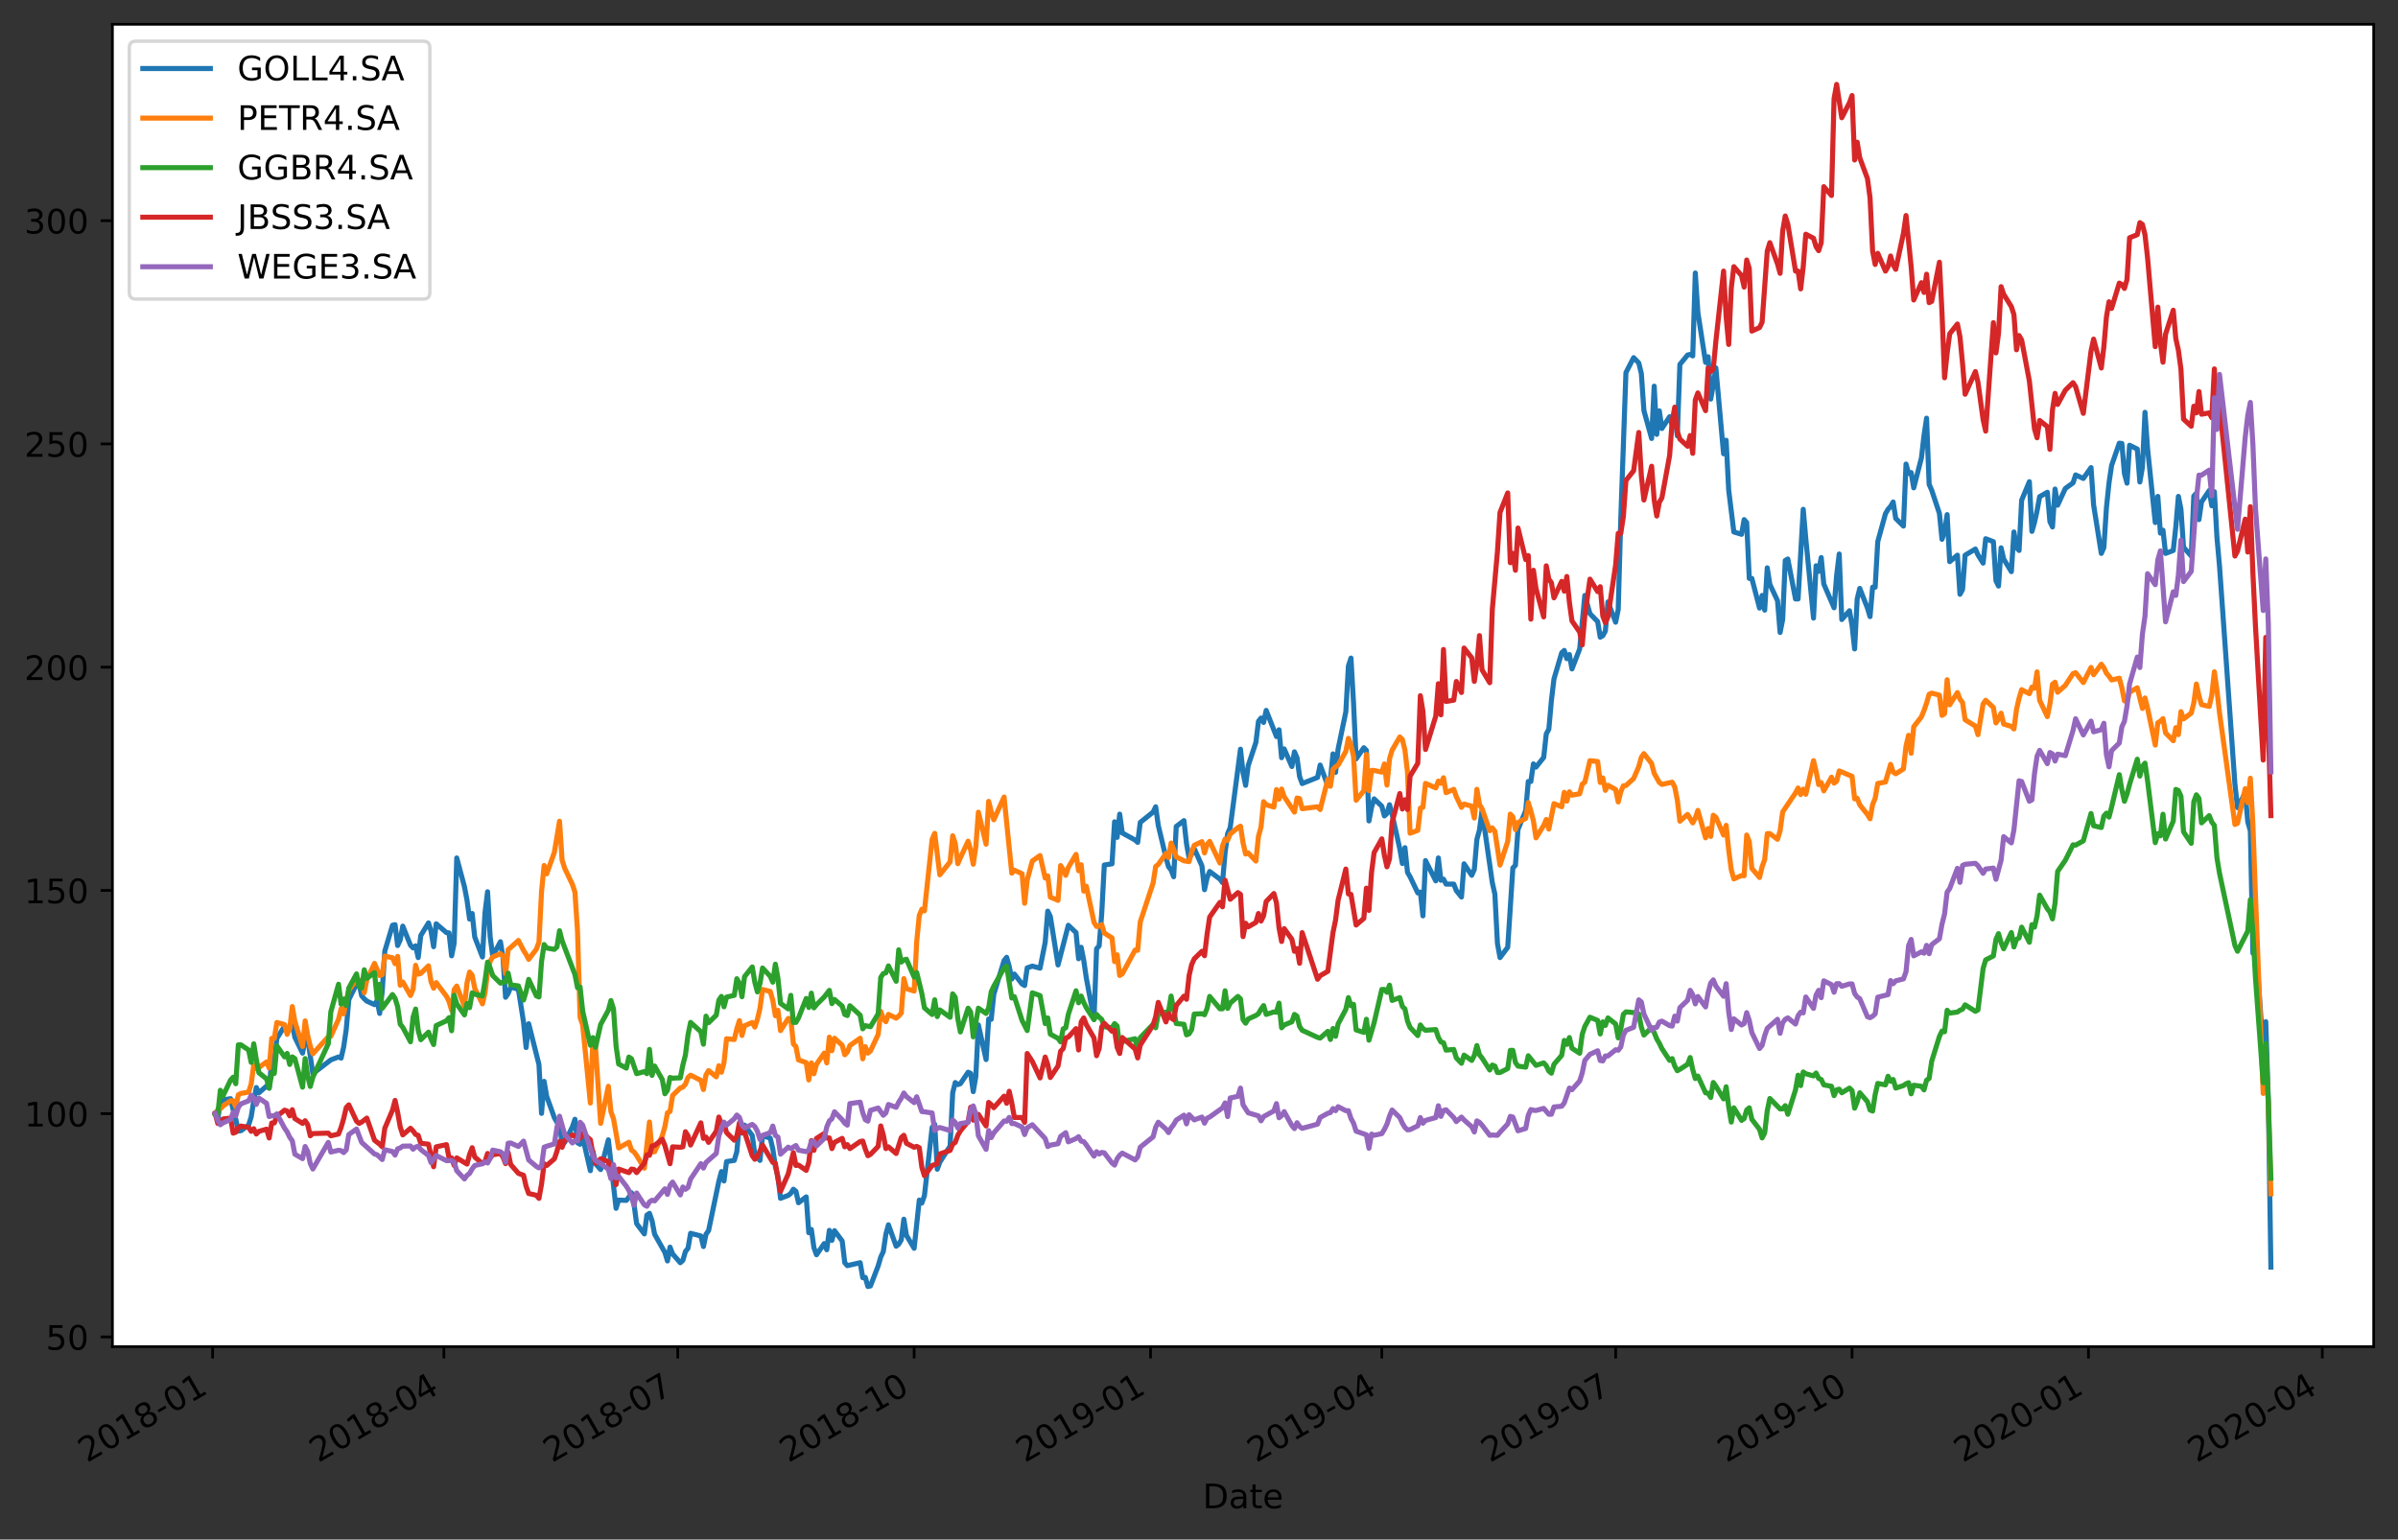 <?xml version="1.0" encoding="utf-8" standalone="no"?>
<!DOCTYPE svg PUBLIC "-//W3C//DTD SVG 1.1//EN"
  "http://www.w3.org/Graphics/SVG/1.1/DTD/svg11.dtd">
<!-- Created with matplotlib (https://matplotlib.org/) -->
<svg height="456.031pt" version="1.1" viewBox="0 0 710.087 456.031" width="710.087pt" xmlns="http://www.w3.org/2000/svg" xmlns:xlink="http://www.w3.org/1999/xlink">
 <rect x="0" y="0" width="710.087" height="456.031" fill="#333333" stroke="none"/>
 <defs>
  <style type="text/css">
*{stroke-linecap:butt;stroke-linejoin:round;}
  </style>
 </defs>
 <g id="figure_1">
  <g id="patch_1">
   <path d="M 0 456.031 
L 710.087 456.031 
L 710.087 0 
L 0 0 
z
" style="fill:none;"/>
  </g>
  <g id="axes_1">
   <g id="patch_2">
    <path d="M 33.288 398.88 
L 702.888 398.88 
L 702.888 7.2 
L 33.288 7.2 
z
" style="fill:#ffffff;"/>
   </g>
   <g id="matplotlib.axis_1">
    <g id="xtick_1">
     <g id="line2d_1">
      <defs>
       <path d="M 0 0 
L 0 3.5 
" id="m6ceefc338f" style="stroke:#000000;stroke-width:0.8;"/>
      </defs>
      <g>
       <use style="stroke:#000000;stroke-width:0.8;" x="62.963" xlink:href="#m6ceefc338f" y="398.88"/>
      </g>
     </g>
     <g id="text_1">
      <!-- 2018-01 -->
      <defs>
       <path d="M 19.188 8.297 
L 53.609 8.297 
L 53.609 0 
L 7.328 0 
L 7.328 8.297 
Q 12.938 14.109 22.625 23.891 
Q 32.328 33.688 34.812 36.531 
Q 39.547 41.844 41.422 45.531 
Q 43.312 49.219 43.312 52.781 
Q 43.312 58.594 39.234 62.25 
Q 35.156 65.922 28.609 65.922 
Q 23.969 65.922 18.812 64.312 
Q 13.672 62.703 7.812 59.422 
L 7.812 69.391 
Q 13.766 71.781 18.938 73 
Q 24.125 74.219 28.422 74.219 
Q 39.75 74.219 46.484 68.547 
Q 53.219 62.891 53.219 53.422 
Q 53.219 48.922 51.531 44.891 
Q 49.859 40.875 45.406 35.406 
Q 44.188 33.984 37.641 27.219 
Q 31.109 20.453 19.188 8.297 
z
" id="DejaVuSans-50"/>
       <path d="M 31.781 66.406 
Q 24.172 66.406 20.328 58.906 
Q 16.5 51.422 16.5 36.375 
Q 16.5 21.391 20.328 13.891 
Q 24.172 6.391 31.781 6.391 
Q 39.453 6.391 43.281 13.891 
Q 47.125 21.391 47.125 36.375 
Q 47.125 51.422 43.281 58.906 
Q 39.453 66.406 31.781 66.406 
z
M 31.781 74.219 
Q 44.047 74.219 50.516 64.516 
Q 56.984 54.828 56.984 36.375 
Q 56.984 17.969 50.516 8.266 
Q 44.047 -1.422 31.781 -1.422 
Q 19.531 -1.422 13.062 8.266 
Q 6.594 17.969 6.594 36.375 
Q 6.594 54.828 13.062 64.516 
Q 19.531 74.219 31.781 74.219 
z
" id="DejaVuSans-48"/>
       <path d="M 12.406 8.297 
L 28.516 8.297 
L 28.516 63.922 
L 10.984 60.406 
L 10.984 69.391 
L 28.422 72.906 
L 38.281 72.906 
L 38.281 8.297 
L 54.391 8.297 
L 54.391 0 
L 12.406 0 
z
" id="DejaVuSans-49"/>
       <path d="M 31.781 34.625 
Q 24.75 34.625 20.719 30.859 
Q 16.703 27.094 16.703 20.516 
Q 16.703 13.922 20.719 10.156 
Q 24.75 6.391 31.781 6.391 
Q 38.812 6.391 42.859 10.172 
Q 46.922 13.969 46.922 20.516 
Q 46.922 27.094 42.891 30.859 
Q 38.875 34.625 31.781 34.625 
z
M 21.922 38.812 
Q 15.578 40.375 12.031 44.719 
Q 8.5 49.078 8.5 55.328 
Q 8.5 64.062 14.719 69.141 
Q 20.953 74.219 31.781 74.219 
Q 42.672 74.219 48.875 69.141 
Q 55.078 64.062 55.078 55.328 
Q 55.078 49.078 51.531 44.719 
Q 48 40.375 41.703 38.812 
Q 48.828 37.156 52.797 32.312 
Q 56.781 27.484 56.781 20.516 
Q 56.781 9.906 50.312 4.234 
Q 43.844 -1.422 31.781 -1.422 
Q 19.734 -1.422 13.25 4.234 
Q 6.781 9.906 6.781 20.516 
Q 6.781 27.484 10.781 32.312 
Q 14.797 37.156 21.922 38.812 
z
M 18.312 54.391 
Q 18.312 48.734 21.844 45.562 
Q 25.391 42.391 31.781 42.391 
Q 38.141 42.391 41.719 45.562 
Q 45.312 48.734 45.312 54.391 
Q 45.312 60.062 41.719 63.234 
Q 38.141 66.406 31.781 66.406 
Q 25.391 66.406 21.844 63.234 
Q 18.312 60.062 18.312 54.391 
z
" id="DejaVuSans-56"/>
       <path d="M 4.891 31.391 
L 31.203 31.391 
L 31.203 23.391 
L 4.891 23.391 
z
" id="DejaVuSans-45"/>
      </defs>
      <g transform="translate(25.738 433.352)rotate(-30)scale(0.1 -0.1)">
       <use xlink:href="#DejaVuSans-50"/>
       <use x="63.623" xlink:href="#DejaVuSans-48"/>
       <use x="127.246" xlink:href="#DejaVuSans-49"/>
       <use x="190.869" xlink:href="#DejaVuSans-56"/>
       <use x="254.492" xlink:href="#DejaVuSans-45"/>
       <use x="290.576" xlink:href="#DejaVuSans-48"/>
       <use x="354.199" xlink:href="#DejaVuSans-49"/>
      </g>
     </g>
    </g>
    <g id="xtick_2">
     <g id="line2d_2">
      <g>
       <use style="stroke:#000000;stroke-width:0.8;" x="131.445" xlink:href="#m6ceefc338f" y="398.88"/>
      </g>
     </g>
     <g id="text_2">
      <!-- 2018-04 -->
      <defs>
       <path d="M 37.797 64.312 
L 12.891 25.391 
L 37.797 25.391 
z
M 35.203 72.906 
L 47.609 72.906 
L 47.609 25.391 
L 58.016 25.391 
L 58.016 17.188 
L 47.609 17.188 
L 47.609 0 
L 37.797 0 
L 37.797 17.188 
L 4.891 17.188 
L 4.891 26.703 
z
" id="DejaVuSans-52"/>
      </defs>
      <g transform="translate(94.22 433.352)rotate(-30)scale(0.1 -0.1)">
       <use xlink:href="#DejaVuSans-50"/>
       <use x="63.623" xlink:href="#DejaVuSans-48"/>
       <use x="127.246" xlink:href="#DejaVuSans-49"/>
       <use x="190.869" xlink:href="#DejaVuSans-56"/>
       <use x="254.492" xlink:href="#DejaVuSans-45"/>
       <use x="290.576" xlink:href="#DejaVuSans-48"/>
       <use x="354.199" xlink:href="#DejaVuSans-52"/>
      </g>
     </g>
    </g>
    <g id="xtick_3">
     <g id="line2d_3">
      <g>
       <use style="stroke:#000000;stroke-width:0.8;" x="200.688" xlink:href="#m6ceefc338f" y="398.88"/>
      </g>
     </g>
     <g id="text_3">
      <!-- 2018-07 -->
      <defs>
       <path d="M 8.203 72.906 
L 55.078 72.906 
L 55.078 68.703 
L 28.609 0 
L 18.312 0 
L 43.219 64.594 
L 8.203 64.594 
z
" id="DejaVuSans-55"/>
      </defs>
      <g transform="translate(163.463 433.352)rotate(-30)scale(0.1 -0.1)">
       <use xlink:href="#DejaVuSans-50"/>
       <use x="63.623" xlink:href="#DejaVuSans-48"/>
       <use x="127.246" xlink:href="#DejaVuSans-49"/>
       <use x="190.869" xlink:href="#DejaVuSans-56"/>
       <use x="254.492" xlink:href="#DejaVuSans-45"/>
       <use x="290.576" xlink:href="#DejaVuSans-48"/>
       <use x="354.199" xlink:href="#DejaVuSans-55"/>
      </g>
     </g>
    </g>
    <g id="xtick_4">
     <g id="line2d_4">
      <g>
       <use style="stroke:#000000;stroke-width:0.8;" x="270.691" xlink:href="#m6ceefc338f" y="398.88"/>
      </g>
     </g>
     <g id="text_4">
      <!-- 2018-10 -->
      <g transform="translate(233.466 433.352)rotate(-30)scale(0.1 -0.1)">
       <use xlink:href="#DejaVuSans-50"/>
       <use x="63.623" xlink:href="#DejaVuSans-48"/>
       <use x="127.246" xlink:href="#DejaVuSans-49"/>
       <use x="190.869" xlink:href="#DejaVuSans-56"/>
       <use x="254.492" xlink:href="#DejaVuSans-45"/>
       <use x="290.576" xlink:href="#DejaVuSans-49"/>
       <use x="354.199" xlink:href="#DejaVuSans-48"/>
      </g>
     </g>
    </g>
    <g id="xtick_5">
     <g id="line2d_5">
      <g>
       <use style="stroke:#000000;stroke-width:0.8;" x="340.695" xlink:href="#m6ceefc338f" y="398.88"/>
      </g>
     </g>
     <g id="text_5">
      <!-- 2019-01 -->
      <defs>
       <path d="M 10.984 1.516 
L 10.984 10.5 
Q 14.703 8.734 18.5 7.812 
Q 22.312 6.891 25.984 6.891 
Q 35.75 6.891 40.891 13.453 
Q 46.047 20.016 46.781 33.406 
Q 43.953 29.203 39.594 26.953 
Q 35.25 24.703 29.984 24.703 
Q 19.047 24.703 12.672 31.312 
Q 6.297 37.938 6.297 49.422 
Q 6.297 60.641 12.938 67.422 
Q 19.578 74.219 30.609 74.219 
Q 43.266 74.219 49.922 64.516 
Q 56.594 54.828 56.594 36.375 
Q 56.594 19.141 48.406 8.859 
Q 40.234 -1.422 26.422 -1.422 
Q 22.703 -1.422 18.891 -0.688 
Q 15.094 0.047 10.984 1.516 
z
M 30.609 32.422 
Q 37.25 32.422 41.125 36.953 
Q 45.016 41.5 45.016 49.422 
Q 45.016 57.281 41.125 61.844 
Q 37.25 66.406 30.609 66.406 
Q 23.969 66.406 20.094 61.844 
Q 16.219 57.281 16.219 49.422 
Q 16.219 41.5 20.094 36.953 
Q 23.969 32.422 30.609 32.422 
z
" id="DejaVuSans-57"/>
      </defs>
      <g transform="translate(303.47 433.352)rotate(-30)scale(0.1 -0.1)">
       <use xlink:href="#DejaVuSans-50"/>
       <use x="63.623" xlink:href="#DejaVuSans-48"/>
       <use x="127.246" xlink:href="#DejaVuSans-49"/>
       <use x="190.869" xlink:href="#DejaVuSans-57"/>
       <use x="254.492" xlink:href="#DejaVuSans-45"/>
       <use x="290.576" xlink:href="#DejaVuSans-48"/>
       <use x="354.199" xlink:href="#DejaVuSans-49"/>
      </g>
     </g>
    </g>
    <g id="xtick_6">
     <g id="line2d_6">
      <g>
       <use style="stroke:#000000;stroke-width:0.8;" x="409.177" xlink:href="#m6ceefc338f" y="398.88"/>
      </g>
     </g>
     <g id="text_6">
      <!-- 2019-04 -->
      <g transform="translate(371.952 433.352)rotate(-30)scale(0.1 -0.1)">
       <use xlink:href="#DejaVuSans-50"/>
       <use x="63.623" xlink:href="#DejaVuSans-48"/>
       <use x="127.246" xlink:href="#DejaVuSans-49"/>
       <use x="190.869" xlink:href="#DejaVuSans-57"/>
       <use x="254.492" xlink:href="#DejaVuSans-45"/>
       <use x="290.576" xlink:href="#DejaVuSans-48"/>
       <use x="354.199" xlink:href="#DejaVuSans-52"/>
      </g>
     </g>
    </g>
    <g id="xtick_7">
     <g id="line2d_7">
      <g>
       <use style="stroke:#000000;stroke-width:0.8;" x="478.419" xlink:href="#m6ceefc338f" y="398.88"/>
      </g>
     </g>
     <g id="text_7">
      <!-- 2019-07 -->
      <g transform="translate(441.194 433.352)rotate(-30)scale(0.1 -0.1)">
       <use xlink:href="#DejaVuSans-50"/>
       <use x="63.623" xlink:href="#DejaVuSans-48"/>
       <use x="127.246" xlink:href="#DejaVuSans-49"/>
       <use x="190.869" xlink:href="#DejaVuSans-57"/>
       <use x="254.492" xlink:href="#DejaVuSans-45"/>
       <use x="290.576" xlink:href="#DejaVuSans-48"/>
       <use x="354.199" xlink:href="#DejaVuSans-55"/>
      </g>
     </g>
    </g>
    <g id="xtick_8">
     <g id="line2d_8">
      <g>
       <use style="stroke:#000000;stroke-width:0.8;" x="548.423" xlink:href="#m6ceefc338f" y="398.88"/>
      </g>
     </g>
     <g id="text_8">
      <!-- 2019-10 -->
      <g transform="translate(511.198 433.352)rotate(-30)scale(0.1 -0.1)">
       <use xlink:href="#DejaVuSans-50"/>
       <use x="63.623" xlink:href="#DejaVuSans-48"/>
       <use x="127.246" xlink:href="#DejaVuSans-49"/>
       <use x="190.869" xlink:href="#DejaVuSans-57"/>
       <use x="254.492" xlink:href="#DejaVuSans-45"/>
       <use x="290.576" xlink:href="#DejaVuSans-49"/>
       <use x="354.199" xlink:href="#DejaVuSans-48"/>
      </g>
     </g>
    </g>
    <g id="xtick_9">
     <g id="line2d_9">
      <g>
       <use style="stroke:#000000;stroke-width:0.8;" x="618.427" xlink:href="#m6ceefc338f" y="398.88"/>
      </g>
     </g>
     <g id="text_9">
      <!-- 2020-01 -->
      <g transform="translate(581.202 433.352)rotate(-30)scale(0.1 -0.1)">
       <use xlink:href="#DejaVuSans-50"/>
       <use x="63.623" xlink:href="#DejaVuSans-48"/>
       <use x="127.246" xlink:href="#DejaVuSans-50"/>
       <use x="190.869" xlink:href="#DejaVuSans-48"/>
       <use x="254.492" xlink:href="#DejaVuSans-45"/>
       <use x="290.576" xlink:href="#DejaVuSans-48"/>
       <use x="354.199" xlink:href="#DejaVuSans-49"/>
      </g>
     </g>
    </g>
    <g id="xtick_10">
     <g id="line2d_10">
      <g>
       <use style="stroke:#000000;stroke-width:0.8;" x="687.669" xlink:href="#m6ceefc338f" y="398.88"/>
      </g>
     </g>
     <g id="text_10">
      <!-- 2020-04 -->
      <g transform="translate(650.444 433.352)rotate(-30)scale(0.1 -0.1)">
       <use xlink:href="#DejaVuSans-50"/>
       <use x="63.623" xlink:href="#DejaVuSans-48"/>
       <use x="127.246" xlink:href="#DejaVuSans-50"/>
       <use x="190.869" xlink:href="#DejaVuSans-48"/>
       <use x="254.492" xlink:href="#DejaVuSans-45"/>
       <use x="290.576" xlink:href="#DejaVuSans-48"/>
       <use x="354.199" xlink:href="#DejaVuSans-52"/>
      </g>
     </g>
    </g>
    <g id="text_11">
     <!-- Date -->
     <defs>
      <path d="M 19.672 64.797 
L 19.672 8.109 
L 31.594 8.109 
Q 46.688 8.109 53.688 14.938 
Q 60.688 21.781 60.688 36.531 
Q 60.688 51.172 53.688 57.984 
Q 46.688 64.797 31.594 64.797 
z
M 9.812 72.906 
L 30.078 72.906 
Q 51.266 72.906 61.172 64.094 
Q 71.094 55.281 71.094 36.531 
Q 71.094 17.672 61.125 8.828 
Q 51.172 0 30.078 0 
L 9.812 0 
z
" id="DejaVuSans-68"/>
      <path d="M 34.281 27.484 
Q 23.391 27.484 19.188 25 
Q 14.984 22.516 14.984 16.5 
Q 14.984 11.719 18.141 8.906 
Q 21.297 6.109 26.703 6.109 
Q 34.188 6.109 38.703 11.406 
Q 43.219 16.703 43.219 25.484 
L 43.219 27.484 
z
M 52.203 31.203 
L 52.203 0 
L 43.219 0 
L 43.219 8.297 
Q 40.141 3.328 35.547 0.953 
Q 30.953 -1.422 24.312 -1.422 
Q 15.922 -1.422 10.953 3.297 
Q 6 8.016 6 15.922 
Q 6 25.141 12.172 29.828 
Q 18.359 34.516 30.609 34.516 
L 43.219 34.516 
L 43.219 35.406 
Q 43.219 41.609 39.141 45 
Q 35.062 48.391 27.688 48.391 
Q 23 48.391 18.547 47.266 
Q 14.109 46.141 10.016 43.891 
L 10.016 52.203 
Q 14.938 54.109 19.578 55.047 
Q 24.219 56 28.609 56 
Q 40.484 56 46.344 49.844 
Q 52.203 43.703 52.203 31.203 
z
" id="DejaVuSans-97"/>
      <path d="M 18.312 70.219 
L 18.312 54.688 
L 36.812 54.688 
L 36.812 47.703 
L 18.312 47.703 
L 18.312 18.016 
Q 18.312 11.328 20.141 9.422 
Q 21.969 7.516 27.594 7.516 
L 36.812 7.516 
L 36.812 0 
L 27.594 0 
Q 17.188 0 13.234 3.875 
Q 9.281 7.766 9.281 18.016 
L 9.281 47.703 
L 2.688 47.703 
L 2.688 54.688 
L 9.281 54.688 
L 9.281 70.219 
z
" id="DejaVuSans-116"/>
      <path d="M 56.203 29.594 
L 56.203 25.203 
L 14.891 25.203 
Q 15.484 15.922 20.484 11.062 
Q 25.484 6.203 34.422 6.203 
Q 39.594 6.203 44.453 7.469 
Q 49.312 8.734 54.109 11.281 
L 54.109 2.781 
Q 49.266 0.734 44.188 -0.344 
Q 39.109 -1.422 33.891 -1.422 
Q 20.797 -1.422 13.156 6.188 
Q 5.516 13.812 5.516 26.812 
Q 5.516 40.234 12.766 48.109 
Q 20.016 56 32.328 56 
Q 43.359 56 49.781 48.891 
Q 56.203 41.797 56.203 29.594 
z
M 47.219 32.234 
Q 47.125 39.594 43.094 43.984 
Q 39.062 48.391 32.422 48.391 
Q 24.906 48.391 20.391 44.141 
Q 15.875 39.891 15.188 32.172 
z
" id="DejaVuSans-101"/>
     </defs>
     <g transform="translate(356.137 446.751)scale(0.1 -0.1)">
      <use xlink:href="#DejaVuSans-68"/>
      <use x="77.002" xlink:href="#DejaVuSans-97"/>
      <use x="138.281" xlink:href="#DejaVuSans-116"/>
      <use x="177.49" xlink:href="#DejaVuSans-101"/>
     </g>
    </g>
   </g>
   <g id="matplotlib.axis_2">
    <g id="ytick_1">
     <g id="line2d_11">
      <defs>
       <path d="M 0 0 
L -3.5 0 
" id="m2c98b7e382" style="stroke:#000000;stroke-width:0.8;"/>
      </defs>
      <g>
       <use style="stroke:#000000;stroke-width:0.8;" x="33.288" xlink:href="#m2c98b7e382" y="396.009"/>
      </g>
     </g>
     <g id="text_12">
      <!-- 50 -->
      <defs>
       <path d="M 10.797 72.906 
L 49.516 72.906 
L 49.516 64.594 
L 19.828 64.594 
L 19.828 46.734 
Q 21.969 47.469 24.109 47.828 
Q 26.266 48.188 28.422 48.188 
Q 40.625 48.188 47.75 41.5 
Q 54.891 34.812 54.891 23.391 
Q 54.891 11.625 47.562 5.094 
Q 40.234 -1.422 26.906 -1.422 
Q 22.312 -1.422 17.547 -0.641 
Q 12.797 0.141 7.719 1.703 
L 7.719 11.625 
Q 12.109 9.234 16.797 8.062 
Q 21.484 6.891 26.703 6.891 
Q 35.156 6.891 40.078 11.328 
Q 45.016 15.766 45.016 23.391 
Q 45.016 31 40.078 35.438 
Q 35.156 39.891 26.703 39.891 
Q 22.75 39.891 18.812 39.016 
Q 14.891 38.141 10.797 36.281 
z
" id="DejaVuSans-53"/>
      </defs>
      <g transform="translate(13.562 399.808)scale(0.1 -0.1)">
       <use xlink:href="#DejaVuSans-53"/>
       <use x="63.623" xlink:href="#DejaVuSans-48"/>
      </g>
     </g>
    </g>
    <g id="ytick_2">
     <g id="line2d_12">
      <g>
       <use style="stroke:#000000;stroke-width:0.8;" x="33.288" xlink:href="#m2c98b7e382" y="329.88"/>
      </g>
     </g>
     <g id="text_13">
      <!-- 100 -->
      <g transform="translate(7.2 333.679)scale(0.1 -0.1)">
       <use xlink:href="#DejaVuSans-49"/>
       <use x="63.623" xlink:href="#DejaVuSans-48"/>
       <use x="127.246" xlink:href="#DejaVuSans-48"/>
      </g>
     </g>
    </g>
    <g id="ytick_3">
     <g id="line2d_13">
      <g>
       <use style="stroke:#000000;stroke-width:0.8;" x="33.288" xlink:href="#m2c98b7e382" y="263.751"/>
      </g>
     </g>
     <g id="text_14">
      <!-- 150 -->
      <g transform="translate(7.2 267.55)scale(0.1 -0.1)">
       <use xlink:href="#DejaVuSans-49"/>
       <use x="63.623" xlink:href="#DejaVuSans-53"/>
       <use x="127.246" xlink:href="#DejaVuSans-48"/>
      </g>
     </g>
    </g>
    <g id="ytick_4">
     <g id="line2d_14">
      <g>
       <use style="stroke:#000000;stroke-width:0.8;" x="33.288" xlink:href="#m2c98b7e382" y="197.622"/>
      </g>
     </g>
     <g id="text_15">
      <!-- 200 -->
      <g transform="translate(7.2 201.422)scale(0.1 -0.1)">
       <use xlink:href="#DejaVuSans-50"/>
       <use x="63.623" xlink:href="#DejaVuSans-48"/>
       <use x="127.246" xlink:href="#DejaVuSans-48"/>
      </g>
     </g>
    </g>
    <g id="ytick_5">
     <g id="line2d_15">
      <g>
       <use style="stroke:#000000;stroke-width:0.8;" x="33.288" xlink:href="#m2c98b7e382" y="131.494"/>
      </g>
     </g>
     <g id="text_16">
      <!-- 250 -->
      <g transform="translate(7.2 135.293)scale(0.1 -0.1)">
       <use xlink:href="#DejaVuSans-50"/>
       <use x="63.623" xlink:href="#DejaVuSans-53"/>
       <use x="127.246" xlink:href="#DejaVuSans-48"/>
      </g>
     </g>
    </g>
    <g id="ytick_6">
     <g id="line2d_16">
      <g>
       <use style="stroke:#000000;stroke-width:0.8;" x="33.288" xlink:href="#m2c98b7e382" y="65.365"/>
      </g>
     </g>
     <g id="text_17">
      <!-- 300 -->
      <defs>
       <path d="M 40.578 39.312 
Q 47.656 37.797 51.625 33 
Q 55.609 28.219 55.609 21.188 
Q 55.609 10.406 48.188 4.484 
Q 40.766 -1.422 27.094 -1.422 
Q 22.516 -1.422 17.656 -0.516 
Q 12.797 0.391 7.625 2.203 
L 7.625 11.719 
Q 11.719 9.328 16.594 8.109 
Q 21.484 6.891 26.812 6.891 
Q 36.078 6.891 40.938 10.547 
Q 45.797 14.203 45.797 21.188 
Q 45.797 27.641 41.281 31.266 
Q 36.766 34.906 28.719 34.906 
L 20.219 34.906 
L 20.219 43.016 
L 29.109 43.016 
Q 36.375 43.016 40.234 45.922 
Q 44.094 48.828 44.094 54.297 
Q 44.094 59.906 40.109 62.906 
Q 36.141 65.922 28.719 65.922 
Q 24.656 65.922 20.016 65.031 
Q 15.375 64.156 9.812 62.312 
L 9.812 71.094 
Q 15.438 72.656 20.344 73.438 
Q 25.25 74.219 29.594 74.219 
Q 40.828 74.219 47.359 69.109 
Q 53.906 64.016 53.906 55.328 
Q 53.906 49.266 50.438 45.094 
Q 46.969 40.922 40.578 39.312 
z
" id="DejaVuSans-51"/>
      </defs>
      <g transform="translate(7.2 69.164)scale(0.1 -0.1)">
       <use xlink:href="#DejaVuSans-51"/>
       <use x="63.623" xlink:href="#DejaVuSans-48"/>
       <use x="127.246" xlink:href="#DejaVuSans-48"/>
      </g>
     </g>
    </g>
   </g>
   <g id="line2d_17">
    <path clip-path="url(#pff8aa3476d)" d="M 63.724 329.88 
L 64.485 331.447 
L 65.246 326.484 
L 66.007 325.788 
L 68.289 325.439 
L 69.05 328.748 
L 69.811 331.534 
L 70.572 335.017 
L 71.333 334.93 
L 73.616 333.276 
L 74.377 330.838 
L 75.138 326.049 
L 75.898 322.131 
L 76.659 323.698 
L 78.942 321.695 
L 79.703 322.305 
L 80.464 314.12 
L 81.225 314.12 
L 81.986 307.59 
L 84.268 303.933 
L 85.029 305.152 
L 85.79 304.456 
L 86.551 303.324 
L 87.312 307.242 
L 89.595 311.944 
L 90.356 307.59 
L 91.117 307.59 
L 92.638 318.039 
L 97.965 313.946 
L 100.248 313.076 
L 101.008 313.424 
L 101.769 310.115 
L 102.53 304.891 
L 103.291 296.097 
L 105.574 291.483 
L 106.335 291.395 
L 107.096 294.965 
L 107.857 295.836 
L 108.618 296.533 
L 110.9 297.577 
L 111.661 296.358 
L 112.422 300.189 
L 113.183 293.659 
L 113.944 281.731 
L 116.227 274.069 
L 116.987 273.895 
L 117.748 280.077 
L 118.509 278.422 
L 119.27 274.33 
L 121.553 279.989 
L 122.314 280.773 
L 123.075 280.164 
L 123.836 283.646 
L 124.597 277.116 
L 126.879 273.372 
L 127.64 275.81 
L 128.401 280.425 
L 129.162 273.633 
L 132.206 276.246 
L 132.967 276.333 
L 133.727 283.124 
L 134.488 279.38 
L 135.249 254.13 
L 137.532 262.663 
L 138.293 266.668 
L 139.054 272.24 
L 139.815 270.586 
L 140.576 277.552 
L 142.858 283.472 
L 143.619 270.325 
L 144.38 264.143 
L 145.141 277.464 
L 145.902 283.211 
L 148.185 278.945 
L 148.946 283.646 
L 149.707 295.401 
L 150.468 294.269 
L 151.228 292.353 
L 153.511 293.05 
L 155.033 302.802 
L 155.794 310.289 
L 156.555 303.237 
L 159.598 315.339 
L 160.359 329.793 
L 161.12 320.302 
L 161.881 324.743 
L 164.164 331.099 
L 164.925 332.405 
L 165.686 332.666 
L 166.447 338.935 
L 167.208 338.413 
L 169.49 333.798 
L 170.251 331.534 
L 171.012 338.5 
L 171.773 338.935 
L 172.534 336.845 
L 174.817 346.771 
L 175.577 341.025 
L 176.338 344.682 
L 177.86 346.423 
L 180.143 337.629 
L 182.426 357.916 
L 183.187 355.478 
L 185.469 355.565 
L 186.23 354.607 
L 186.991 353.301 
L 187.752 356.784 
L 188.513 362.444 
L 190.796 365.491 
L 191.557 359.919 
L 192.317 359.396 
L 193.078 361.573 
L 193.839 365.578 
L 196.883 370.976 
L 197.644 373.501 
L 198.405 369.409 
L 199.166 371.412 
L 201.448 374.024 
L 202.209 373.327 
L 202.97 370.715 
L 203.731 369.757 
L 204.492 365.317 
L 207.536 366.101 
L 208.297 369.235 
L 209.058 365.578 
L 209.818 364.533 
L 212.862 349.906 
L 213.623 347.032 
L 214.384 349.819 
L 215.145 344.072 
L 217.428 343.724 
L 218.188 341.112 
L 218.949 333.014 
L 219.71 334.756 
L 220.471 333.276 
L 222.754 336.323 
L 223.515 341.895 
L 225.037 343.724 
L 225.798 336.41 
L 228.08 337.107 
L 228.841 340.328 
L 229.602 345.552 
L 230.363 348.513 
L 231.124 354.956 
L 233.407 354.085 
L 234.167 353.476 
L 234.928 352.257 
L 235.689 352.866 
L 236.45 356.262 
L 238.733 354.52 
L 239.494 365.143 
L 240.255 364.185 
L 241.016 369.583 
L 241.777 371.673 
L 244.059 368.364 
L 244.82 370.193 
L 245.581 364.446 
L 246.342 367.407 
L 247.103 364.533 
L 249.386 367.581 
L 250.147 374.024 
L 250.907 374.894 
L 254.712 374.024 
L 255.473 378.464 
L 256.234 378.377 
L 256.995 381.076 
L 257.756 380.902 
L 260.038 374.982 
L 260.799 372.369 
L 261.56 370.715 
L 262.321 365.578 
L 263.082 362.792 
L 265.365 369.148 
L 266.126 368.538 
L 266.887 367.232 
L 267.647 361.138 
L 268.408 365.926 
L 270.691 369.757 
L 272.213 355.478 
L 272.974 356.349 
L 273.735 354.172 
L 276.017 333.972 
L 276.778 333.014 
L 277.539 346.336 
L 278.3 344.246 
L 281.344 339.457 
L 282.105 323.698 
L 282.866 320.651 
L 283.627 321.26 
L 284.387 320.999 
L 286.67 317.603 
L 287.431 317.951 
L 288.192 323.35 
L 288.953 318.909 
L 289.714 303.585 
L 291.997 313.859 
L 292.757 301.844 
L 293.518 301.931 
L 294.279 294.53 
L 297.323 284.517 
L 298.084 283.559 
L 298.845 286.258 
L 299.606 290.002 
L 300.367 288.522 
L 302.649 291.483 
L 303.41 291.918 
L 304.171 286.694 
L 305.693 286.171 
L 307.976 286.781 
L 309.498 279.119 
L 310.258 269.889 
L 311.019 271.457 
L 313.302 285.823 
L 316.346 274.069 
L 318.628 276.246 
L 319.389 283.995 
L 320.15 280.599 
L 320.911 284.43 
L 321.672 289.654 
L 323.955 301.931 
L 324.716 281.034 
L 325.477 280.164 
L 326.238 270.586 
L 326.998 256.22 
L 329.281 255.871 
L 330.042 243.421 
L 330.803 248.035 
L 331.564 241.157 
L 332.325 246.729 
L 336.129 248.819 
L 336.89 249.515 
L 337.651 243.595 
L 341.456 240.547 
L 342.217 238.98 
L 342.978 244.465 
L 345.26 254.043 
L 346.021 256.742 
L 346.782 257.7 
L 347.543 259.702 
L 348.304 244.814 
L 350.587 243.072 
L 351.348 249.951 
L 352.108 254.13 
L 352.869 252.998 
L 353.63 251.344 
L 355.913 256.481 
L 356.674 263.533 
L 357.435 260.051 
L 358.196 258.135 
L 361.239 260.399 
L 362 261.444 
L 362.761 252.65 
L 363.522 246.903 
L 364.283 245.162 
L 367.327 221.915 
L 368.087 228.88 
L 368.848 232.624 
L 369.609 226.79 
L 371.892 219.912 
L 372.653 213.643 
L 373.414 212.685 
L 374.175 213.991 
L 374.936 210.421 
L 377.979 218.171 
L 378.74 216.168 
L 379.501 224.44 
L 380.262 221.828 
L 382.545 227.052 
L 383.306 222.698 
L 384.067 224.44 
L 384.827 230.012 
L 385.588 232.102 
L 390.154 230.273 
L 390.915 226.616 
L 393.197 232.711 
L 393.958 230.97 
L 394.719 223.308 
L 395.48 228.793 
L 396.241 221.828 
L 398.524 210.857 
L 399.285 197.274 
L 400.046 194.923 
L 400.807 208.332 
L 401.567 224.788 
L 403.85 221.479 
L 404.611 222.263 
L 405.372 243.159 
L 406.133 239.154 
L 406.894 236.629 
L 409.177 238.806 
L 409.938 241.679 
L 410.698 240.983 
L 411.459 238.371 
L 412.22 241.157 
L 414.503 251.431 
L 415.264 255.784 
L 416.025 251.083 
L 416.786 258.396 
L 417.547 259.702 
L 419.829 264.491 
L 420.59 264.23 
L 421.351 271.283 
L 422.112 254.914 
L 425.156 260.921 
L 425.917 254.13 
L 426.678 260.747 
L 427.438 260.399 
L 428.199 261.879 
L 430.482 261.879 
L 431.243 263.795 
L 432.765 265.71 
L 433.526 255.871 
L 435.808 259.267 
L 436.569 257.526 
L 437.33 248.645 
L 438.091 245.859 
L 438.852 240.112 
L 441.896 261.444 
L 442.657 264.84 
L 443.418 279.467 
L 444.178 283.646 
L 446.461 280.599 
L 447.983 257.09 
L 448.744 256.307 
L 449.505 245.684 
L 451.788 240.112 
L 452.548 231.492 
L 453.309 231.492 
L 454.07 226.268 
L 454.831 227.226 
L 457.114 224.353 
L 457.875 217.387 
L 458.636 215.994 
L 459.397 207.461 
L 460.158 201.105 
L 462.44 193.356 
L 463.201 192.659 
L 463.962 195.097 
L 464.723 193.878 
L 465.484 198.145 
L 467.767 192.224 
L 469.288 176.378 
L 470.81 181.776 
L 473.093 184.127 
L 473.854 188.741 
L 474.615 188.306 
L 475.376 186.913 
L 476.137 178.293 
L 478.419 184.301 
L 479.18 180.557 
L 479.941 153.566 
L 481.463 110.379 
L 483.746 105.939 
L 485.267 107.506 
L 486.028 110.641 
L 486.789 121.611 
L 489.072 129.883 
L 489.833 114.385 
L 490.594 128.664 
L 491.355 121.698 
L 492.116 126.923 
L 494.398 123.44 
L 495.159 125.878 
L 495.92 123.004 
L 496.681 129.099 
L 497.442 107.942 
L 499.725 105.155 
L 500.486 104.981 
L 501.247 105.416 
L 502.007 80.863 
L 502.768 92.53 
L 505.051 107.332 
L 505.812 105.678 
L 506.573 118.216 
L 507.334 113.949 
L 508.095 108.986 
L 510.377 134.41 
L 511.138 130.405 
L 511.899 145.207 
L 513.421 157.571 
L 515.704 158.267 
L 516.465 153.914 
L 517.226 154.785 
L 517.987 171.328 
L 518.747 171.328 
L 521.03 180.122 
L 521.791 176.378 
L 522.552 180.731 
L 523.313 168.193 
L 524.074 173.069 
L 526.357 177.945 
L 527.117 187.348 
L 527.878 183.517 
L 528.639 166.016 
L 529.4 165.581 
L 531.683 177.422 
L 532.444 177.422 
L 533.966 150.866 
L 534.727 159.573 
L 537.009 183.082 
L 537.77 167.584 
L 538.531 169.238 
L 539.292 165.146 
L 540.053 172.982 
L 543.097 180.034 
L 543.857 170.457 
L 544.618 164.101 
L 545.379 183.517 
L 547.662 180.905 
L 548.423 185.259 
L 549.184 192.224 
L 549.945 177.422 
L 550.706 174.288 
L 552.988 180.122 
L 553.749 182.647 
L 554.51 173.94 
L 555.271 173.94 
L 556.032 160.444 
L 558.315 152.172 
L 559.076 150.866 
L 559.837 149.996 
L 560.597 148.69 
L 561.358 153.566 
L 563.641 155.829 
L 564.402 137.458 
L 565.163 140.244 
L 565.924 139.983 
L 566.685 144.51 
L 568.967 135.629 
L 569.728 129.012 
L 570.489 123.875 
L 571.25 143.466 
L 572.011 145.207 
L 574.294 152.085 
L 575.055 159.747 
L 575.816 157.397 
L 576.577 152.434 
L 577.337 166.365 
L 579.62 164.449 
L 580.381 176.029 
L 581.142 174.636 
L 581.903 164.449 
L 584.947 162.621 
L 585.707 164.362 
L 587.229 166.8 
L 587.99 159.573 
L 590.273 160.444 
L 591.034 172.024 
L 591.795 173.591 
L 592.556 162.272 
L 593.317 165.581 
L 595.599 169.325 
L 596.36 157.571 
L 597.121 162.185 
L 597.882 163.056 
L 598.643 148.167 
L 600.926 142.682 
L 601.687 157.397 
L 602.447 154.785 
L 603.208 151.302 
L 603.969 147.122 
L 606.252 145.816 
L 607.013 154.523 
L 607.774 156.091 
L 608.535 144.859 
L 609.296 149.647 
L 611.578 144.685 
L 613.861 143.03 
L 614.622 140.679 
L 616.905 141.724 
L 619.188 138.503 
L 619.948 149.56 
L 622.231 163.927 
L 622.992 162.185 
L 623.753 150.344 
L 624.514 143.03 
L 625.275 137.893 
L 627.558 131.276 
L 628.318 131.363 
L 629.079 140.244 
L 629.84 143.117 
L 630.601 131.885 
L 632.884 133.017 
L 633.645 142.769 
L 634.406 138.416 
L 635.167 122.134 
L 635.928 132.843 
L 638.21 154.785 
L 638.971 147.035 
L 639.732 157.919 
L 640.493 157.048 
L 641.254 163.927 
L 643.537 163.056 
L 644.298 156.003 
L 645.058 147.035 
L 645.819 150.866 
L 646.58 162.098 
L 648.863 164.71 
L 649.624 146.948 
L 650.385 146.078 
L 651.146 153.914 
L 651.907 148.69 
L 654.189 145.294 
L 654.95 149.822 
L 655.711 145.642 
L 656.472 159.138 
L 657.233 167.671 
L 661.798 232.276 
L 662.559 239.241 
L 664.842 234.801 
L 665.603 243.421 
L 666.364 246.12 
L 667.125 282.34 
L 667.886 278.858 
L 670.168 310.812 
L 670.929 302.627 
L 671.69 325.875 
L 672.451 375.33 
L 672.451 375.33 
" style="fill:none;stroke:#1f77b4;stroke-linecap:square;stroke-width:1.5;"/>
   </g>
   <g id="line2d_18">
    <path clip-path="url(#pff8aa3476d)" d="M 63.724 329.88 
L 64.485 328.681 
L 65.246 328.441 
L 66.007 327.642 
L 68.289 326.044 
L 69.05 326.044 
L 69.811 327.882 
L 70.572 324.286 
L 71.333 323.886 
L 73.616 323.487 
L 74.377 321.089 
L 75.138 315.415 
L 75.898 316.534 
L 76.659 316.215 
L 78.942 314.536 
L 79.703 316.374 
L 80.464 307.584 
L 81.225 307.584 
L 81.986 302.869 
L 84.268 303.508 
L 85.029 306.385 
L 85.79 304.707 
L 86.551 298.154 
L 87.312 302.549 
L 89.595 309.981 
L 90.356 302.39 
L 91.117 306.785 
L 91.877 309.901 
L 92.638 312.139 
L 97.204 307.104 
L 97.965 306.945 
L 100.248 301.91 
L 101.008 298.793 
L 101.769 300.312 
L 102.53 296.396 
L 103.291 293.359 
L 105.574 290.163 
L 106.335 290.323 
L 107.096 290.642 
L 107.857 294.078 
L 108.618 290.243 
L 110.9 285.368 
L 112.422 288.964 
L 113.183 288.724 
L 113.944 283.21 
L 116.227 283.69 
L 116.987 285.448 
L 117.748 283.29 
L 118.509 291.841 
L 119.27 290.882 
L 121.553 294.878 
L 122.314 293.04 
L 123.075 285.927 
L 123.836 288.564 
L 124.597 288.325 
L 126.879 286.087 
L 127.64 290.802 
L 128.401 292.72 
L 129.162 291.042 
L 132.206 295.117 
L 132.967 296.636 
L 133.727 299.273 
L 134.488 293.12 
L 135.249 292.081 
L 137.532 298.074 
L 138.293 291.122 
L 139.054 287.925 
L 139.815 288.884 
L 140.576 292.72 
L 142.858 297.355 
L 143.619 294.078 
L 144.38 287.925 
L 145.141 284.729 
L 145.902 283.45 
L 148.185 282.491 
L 148.946 283.13 
L 149.707 288.485 
L 150.468 281.292 
L 151.228 280.653 
L 153.511 278.575 
L 155.033 281.532 
L 155.794 282.731 
L 156.555 284.169 
L 158.838 281.132 
L 159.598 279.055 
L 160.359 264.111 
L 161.12 256.359 
L 161.881 258.836 
L 164.164 252.443 
L 165.686 243.253 
L 166.447 254.761 
L 167.208 257.158 
L 169.49 261.953 
L 170.251 264.275 
L 171.012 275.806 
L 171.773 301.349 
L 172.534 303.591 
L 174.817 326.733 
L 175.577 307.595 
L 176.338 310.158 
L 177.86 332.738 
L 180.143 321.768 
L 180.904 329.295 
L 181.665 331.377 
L 183.187 340.025 
L 186.23 338.343 
L 186.991 340.666 
L 187.752 341.226 
L 188.513 342.267 
L 190.796 346.031 
L 192.317 332.338 
L 193.078 341.226 
L 193.839 341.146 
L 196.122 336.422 
L 196.883 333.699 
L 197.644 329.615 
L 198.405 329.215 
L 199.166 324.491 
L 201.448 322.249 
L 202.209 322.008 
L 202.97 321.128 
L 203.731 319.126 
L 204.492 318.485 
L 207.536 320.007 
L 208.297 322.729 
L 209.058 318.405 
L 209.818 317.124 
L 212.101 318.966 
L 212.862 315.683 
L 213.623 317.604 
L 214.384 314.802 
L 215.145 307.675 
L 217.428 307.915 
L 218.188 304.712 
L 218.949 302.31 
L 219.71 306.714 
L 220.471 303.832 
L 222.754 302.871 
L 223.515 304.232 
L 224.276 301.91 
L 225.037 298.707 
L 225.798 293.102 
L 228.08 293.662 
L 228.841 296.305 
L 229.602 300.869 
L 230.363 299.267 
L 231.124 305.273 
L 233.407 301.67 
L 234.167 301.75 
L 234.928 309.215 
L 235.689 310.018 
L 236.45 313.952 
L 238.733 314.754 
L 239.494 319.892 
L 240.255 314.835 
L 241.016 318.046 
L 241.777 315.236 
L 244.059 311.945 
L 244.82 314.835 
L 245.581 307.209 
L 246.342 311.222 
L 247.103 307.53 
L 249.386 309.617 
L 250.147 312.426 
L 250.907 311.624 
L 251.668 309.697 
L 254.712 307.53 
L 255.473 313.63 
L 256.234 310.018 
L 256.995 311.945 
L 257.756 311.303 
L 260.038 306.406 
L 260.799 299.583 
L 261.56 301.75 
L 262.321 302.633 
L 263.082 300.466 
L 265.365 301.589 
L 266.126 300.947 
L 266.887 300.064 
L 267.647 289.869 
L 268.408 292.84 
L 270.691 293.562 
L 271.452 278.952 
L 272.213 271.166 
L 272.974 269.319 
L 273.735 269.801 
L 276.017 248.609 
L 276.778 246.843 
L 278.3 259.124 
L 281.344 255.271 
L 282.105 247.565 
L 282.866 249.813 
L 283.627 255.833 
L 284.387 254.067 
L 286.67 249.17 
L 287.431 251.82 
L 288.192 255.994 
L 288.953 250.856 
L 289.714 240.581 
L 291.997 250.053 
L 292.757 237.37 
L 293.518 240.421 
L 294.279 242.829 
L 297.323 236.086 
L 299.606 258.643 
L 300.367 257.76 
L 302.649 258.803 
L 303.41 267.553 
L 304.171 260.65 
L 305.693 255.03 
L 307.976 253.425 
L 309.498 260.088 
L 310.258 259.443 
L 311.019 265.729 
L 313.302 266.696 
L 314.063 256.38 
L 314.824 257.589 
L 315.585 259.282 
L 316.346 256.945 
L 318.628 253.076 
L 319.389 257.912 
L 320.15 256.139 
L 320.911 263.956 
L 321.672 262.506 
L 323.955 273.225 
L 324.716 274.433 
L 325.477 274.353 
L 326.238 273.869 
L 326.998 276.368 
L 329.281 277.818 
L 330.042 284.83 
L 330.803 282.815 
L 331.564 288.94 
L 332.325 288.457 
L 336.129 281.399 
L 336.89 281.483 
L 337.651 273.063 
L 341.456 261.558 
L 342.217 256.64 
L 342.978 256.056 
L 345.26 252.805 
L 346.021 254.055 
L 346.782 249.72 
L 347.543 251.554 
L 348.304 253.805 
L 350.587 254.972 
L 352.108 255.222 
L 352.869 252.388 
L 353.63 250.387 
L 355.913 249.303 
L 356.674 252.638 
L 357.435 250.137 
L 358.196 249.22 
L 361.239 255.639 
L 362 250.637 
L 362.761 248.553 
L 363.522 248.887 
L 364.283 247.053 
L 366.566 245.135 
L 367.327 244.718 
L 368.087 249.637 
L 368.848 252.972 
L 369.609 252.638 
L 371.892 255.056 
L 372.653 247.719 
L 373.414 244.968 
L 374.175 237.465 
L 374.936 238.382 
L 377.218 239.049 
L 377.979 233.881 
L 378.74 236.715 
L 379.501 233.714 
L 380.262 235.965 
L 383.306 240.55 
L 384.067 236.382 
L 384.827 236.548 
L 385.588 239.55 
L 390.154 238.966 
L 390.915 239.8 
L 393.197 230.796 
L 393.958 232.88 
L 394.719 227.878 
L 395.48 227.128 
L 396.241 226.628 
L 398.524 222.543 
L 399.285 218.708 
L 400.046 220.625 
L 400.807 224.043 
L 401.567 237.049 
L 403.85 234.214 
L 404.611 223.46 
L 405.372 234.214 
L 406.133 228.212 
L 406.894 228.212 
L 409.177 228.712 
L 409.938 226.294 
L 410.698 232.547 
L 411.459 224.794 
L 412.22 222.209 
L 414.503 218.291 
L 415.264 219.041 
L 416.025 222.209 
L 416.786 228.712 
L 417.547 246.802 
L 419.829 245.969 
L 420.59 239.383 
L 421.351 239.133 
L 422.112 232.047 
L 425.156 233.38 
L 425.917 231.38 
L 426.678 232.047 
L 427.438 230.379 
L 428.199 234.805 
L 430.482 233.804 
L 431.243 235.973 
L 432.765 239.143 
L 433.526 238.142 
L 435.808 238.809 
L 436.569 242.313 
L 437.33 233.804 
L 438.091 238.309 
L 438.852 239.56 
L 441.135 246.067 
L 441.896 245.233 
L 442.657 246.234 
L 444.178 256.245 
L 446.461 249.237 
L 447.222 241.145 
L 447.983 241.983 
L 448.744 245.751 
L 449.505 243.658 
L 451.788 242.401 
L 452.548 237.712 
L 453.309 240.224 
L 454.07 243.155 
L 454.831 248.18 
L 457.114 244.495 
L 457.875 242.736 
L 458.636 245.584 
L 460.158 238.047 
L 462.44 238.968 
L 463.201 234.697 
L 463.962 237.293 
L 464.723 234.53 
L 465.484 235.535 
L 467.767 235.116 
L 468.527 232.269 
L 469.288 231.683 
L 470.81 225.318 
L 473.093 225.569 
L 473.854 231.766 
L 474.615 230.426 
L 475.376 234.111 
L 476.137 232.604 
L 478.419 233.86 
L 479.18 237.544 
L 479.941 234.53 
L 480.702 232.771 
L 481.463 232.687 
L 483.746 230.594 
L 485.267 227.077 
L 486.028 224.313 
L 486.789 223.225 
L 489.072 226.156 
L 489.833 229.087 
L 491.355 231.766 
L 492.116 232.352 
L 495.159 231.683 
L 495.92 233.106 
L 496.681 236.958 
L 497.442 243.239 
L 499.725 241.229 
L 501.247 243.741 
L 502.007 242.318 
L 502.768 240.057 
L 505.051 248.18 
L 505.812 245.416 
L 506.573 247.761 
L 507.334 241.48 
L 508.095 242.066 
L 510.377 247.342 
L 511.138 244.473 
L 511.899 251.815 
L 512.66 257.639 
L 513.421 260.34 
L 515.704 259.327 
L 516.465 259.411 
L 517.226 247.342 
L 517.987 249.283 
L 518.747 257.217 
L 521.03 259.918 
L 521.791 256.71 
L 522.552 254.6 
L 523.313 246.92 
L 524.074 246.92 
L 526.357 248.608 
L 527.117 246.076 
L 527.878 240.506 
L 531.683 234.851 
L 532.444 233.416 
L 533.205 235.357 
L 533.966 233.754 
L 534.727 235.273 
L 537.009 225.314 
L 537.77 228.437 
L 538.531 232.404 
L 539.292 231.813 
L 540.053 234.26 
L 542.336 230.209 
L 543.097 231.981 
L 543.857 231.391 
L 544.618 228.352 
L 548.423 229.956 
L 549.184 236.623 
L 549.945 236.455 
L 550.706 238.396 
L 552.988 241.265 
L 553.749 242.531 
L 554.51 238.311 
L 555.271 236.455 
L 556.032 232.066 
L 558.315 231.644 
L 559.837 226.411 
L 560.597 228.69 
L 561.358 229.196 
L 563.641 227.762 
L 564.402 221.01 
L 565.163 217.802 
L 565.924 223.12 
L 566.685 215.271 
L 568.967 212.317 
L 569.728 210.46 
L 570.489 208.265 
L 571.25 205.649 
L 572.011 205.311 
L 574.294 205.902 
L 575.055 211.895 
L 575.816 211.388 
L 576.577 201.345 
L 577.337 208.772 
L 579.62 205.143 
L 580.381 207.089 
L 581.142 208.108 
L 581.903 213.206 
L 584.947 215.075 
L 585.707 217.624 
L 587.229 208.533 
L 587.99 207.429 
L 590.273 209.553 
L 591.034 214.14 
L 591.795 212.951 
L 592.556 211.252 
L 593.317 214.48 
L 595.599 215.16 
L 596.36 215.925 
L 597.121 210.147 
L 597.882 206.834 
L 598.643 204.285 
L 600.926 205.475 
L 601.687 203.521 
L 602.447 203.86 
L 603.208 199.018 
L 603.969 207.429 
L 606.252 212.271 
L 607.013 208.533 
L 607.774 202.671 
L 608.535 202.076 
L 609.296 205.05 
L 611.578 203.011 
L 613.861 199.527 
L 614.622 199.252 
L 616.905 202.181 
L 619.188 197.702 
L 619.948 199.855 
L 622.231 196.754 
L 622.992 197.788 
L 623.753 199.425 
L 624.514 200.286 
L 625.275 201.406 
L 627.558 200.889 
L 628.318 203.731 
L 629.079 207.607 
L 629.84 207.866 
L 630.601 205.023 
L 632.884 203.731 
L 634.406 209.847 
L 635.167 206.746 
L 635.928 209.761 
L 638.21 220.7 
L 638.971 214.068 
L 639.732 213.637 
L 640.493 212.862 
L 641.254 217.082 
L 643.537 219.408 
L 644.298 215.532 
L 645.058 217.599 
L 645.819 210.794 
L 646.58 212.948 
L 648.863 211.225 
L 649.624 208.21 
L 650.385 202.612 
L 651.146 206.143 
L 651.907 208.727 
L 654.189 209.244 
L 654.95 205.885 
L 655.711 198.994 
L 656.472 204.42 
L 657.233 211.139 
L 661.798 244.215 
L 662.559 243.87 
L 664.842 233.62 
L 665.603 237.755 
L 666.364 230.519 
L 667.125 244.301 
L 667.886 265.49 
L 670.168 323.89 
L 670.929 310.884 
L 671.69 326.905 
L 672.451 353.607 
L 672.451 353.607 
" style="fill:none;stroke:#ff7f0e;stroke-linecap:square;stroke-width:1.5;"/>
   </g>
   <g id="line2d_19">
    <path clip-path="url(#pff8aa3476d)" d="M 63.724 329.88 
L 64.485 330.084 
L 65.246 322.946 
L 66.007 324.679 
L 68.289 319.887 
L 69.05 319.071 
L 69.811 321.008 
L 70.572 309.486 
L 71.333 309.486 
L 73.616 311.015 
L 74.377 314.686 
L 75.138 309.18 
L 75.898 313.87 
L 76.659 317.745 
L 78.942 319.581 
L 79.703 322.334 
L 80.464 317.949 
L 81.225 317.949 
L 81.986 309.791 
L 84.268 313.055 
L 85.029 312.035 
L 85.79 315.298 
L 86.551 313.055 
L 87.312 313.564 
L 89.595 322.028 
L 90.356 313.564 
L 91.117 318.765 
L 91.877 321.824 
L 92.638 319.071 
L 97.204 309.18 
L 97.965 299.696 
L 100.248 291.538 
L 101.008 297.453 
L 101.769 295.923 
L 102.53 297.861 
L 103.291 292.66 
L 105.574 288.479 
L 106.335 292.354 
L 107.096 292.66 
L 107.857 287.256 
L 108.618 289.805 
L 110.9 288.071 
L 111.661 295.719 
L 112.422 291.538 
L 113.183 298.677 
L 116.227 294.592 
L 116.987 295.716 
L 117.748 298.168 
L 118.509 303.378 
L 119.27 304.297 
L 121.553 308.588 
L 122.314 301.335 
L 123.075 298.883 
L 123.836 305.217 
L 124.597 307.975 
L 126.879 305.728 
L 127.64 307.771 
L 128.401 309.405 
L 129.162 303.787 
L 132.206 302.356 
L 132.967 301.437 
L 133.727 305.319 
L 134.488 294.796 
L 135.249 297.35 
L 137.532 300.619 
L 138.293 297.248 
L 139.054 298.474 
L 139.815 294.081 
L 140.576 294.49 
L 142.858 295.001 
L 143.619 290.505 
L 144.38 284.989 
L 145.141 286.726 
L 145.902 288.973 
L 148.185 291.221 
L 148.946 290.914 
L 149.707 290.812 
L 150.468 288.258 
L 151.228 291.731 
L 153.511 292.038 
L 155.033 296.227 
L 155.794 293.673 
L 156.555 290.097 
L 158.838 295.001 
L 159.598 295.307 
L 160.359 284.784 
L 161.12 279.778 
L 161.881 280.8 
L 164.164 281.209 
L 164.925 280.494 
L 165.686 275.692 
L 166.447 278.655 
L 170.251 288.676 
L 171.012 292.576 
L 171.773 292.371 
L 172.534 299.453 
L 174.817 309.614 
L 175.577 307.356 
L 176.338 310.23 
L 177.86 303.456 
L 180.143 299.248 
L 180.904 296.374 
L 181.665 298.837 
L 182.426 309.82 
L 183.187 315.157 
L 185.469 316.388 
L 186.23 313.104 
L 186.991 313.617 
L 188.513 318.031 
L 190.796 317.415 
L 191.557 318.031 
L 192.317 310.846 
L 193.078 318.544 
L 193.839 315.773 
L 196.122 319.776 
L 196.883 323.984 
L 197.644 322.957 
L 198.405 319.16 
L 199.166 319.365 
L 201.448 319.262 
L 202.209 315.465 
L 202.97 312.488 
L 203.731 306.535 
L 204.492 302.84 
L 207.536 305.611 
L 208.297 309.306 
L 209.058 300.992 
L 209.818 302.943 
L 212.101 300.685 
L 212.862 296.271 
L 213.623 295.142 
L 214.384 298.221 
L 215.145 295.347 
L 217.428 294.834 
L 218.188 289.907 
L 218.949 291.242 
L 219.71 295.245 
L 220.471 289.291 
L 222.754 286.418 
L 223.515 290.934 
L 224.276 293.808 
L 225.037 291.344 
L 225.798 286.725 
L 228.08 289.189 
L 228.841 290.934 
L 229.602 285.596 
L 230.363 289.805 
L 231.124 297.195 
L 233.407 298.837 
L 234.167 294.834 
L 234.928 302.84 
L 235.689 302.84 
L 236.45 301.506 
L 238.733 295.758 
L 239.494 298.426 
L 240.255 294.181 
L 241.016 298.53 
L 241.777 297.598 
L 244.059 295.32 
L 245.581 293.353 
L 246.342 297.287 
L 247.103 296.045 
L 249.386 298.012 
L 250.147 300.497 
L 250.907 300.808 
L 251.668 297.909 
L 254.712 300.705 
L 255.473 304.743 
L 256.234 303.811 
L 257.756 304.122 
L 260.038 300.29 
L 260.799 289.521 
L 261.56 288.382 
L 262.321 288.175 
L 263.082 286.104 
L 265.365 290.66 
L 266.126 281.341 
L 266.887 284.965 
L 267.647 284.344 
L 268.408 284.137 
L 270.691 289.418 
L 271.452 288.072 
L 272.974 294.284 
L 273.735 298.53 
L 276.017 300.497 
L 276.778 296.148 
L 277.539 301.119 
L 278.3 299.151 
L 281.344 301.326 
L 282.105 294.388 
L 282.866 295.424 
L 283.627 301.74 
L 284.387 305.675 
L 286.67 298.634 
L 287.431 299.773 
L 288.192 307.125 
L 289.714 298.634 
L 291.997 300.187 
L 292.757 298.53 
L 293.518 293.767 
L 294.279 292.11 
L 297.323 286.725 
L 298.084 286.208 
L 299.606 295.631 
L 300.367 295.216 
L 302.649 302.258 
L 304.171 305.261 
L 305.693 294.077 
L 307.976 294.906 
L 309.498 303.19 
L 310.258 301.519 
L 311.019 306.323 
L 313.302 307.576 
L 314.063 308.62 
L 314.824 304.756 
L 315.585 304.443 
L 316.346 300.474 
L 318.628 293.477 
L 319.389 297.028 
L 320.15 295.044 
L 320.911 296.924 
L 321.672 298.49 
L 323.955 302.041 
L 324.716 300.474 
L 325.477 301.31 
L 326.238 301.937 
L 326.998 304.13 
L 329.281 304.443 
L 330.042 303.19 
L 330.803 303.921 
L 331.564 310.187 
L 332.325 308.516 
L 336.129 307.68 
L 336.89 311.544 
L 337.651 307.367 
L 341.456 303.399 
L 342.217 304.443 
L 342.978 300.266 
L 346.021 299.639 
L 346.782 295.044 
L 348.304 303.19 
L 350.587 303.399 
L 351.348 306.532 
L 352.108 306.218 
L 352.869 304.965 
L 353.63 300.37 
L 355.913 300.266 
L 356.674 300.579 
L 357.435 298.699 
L 358.196 295.148 
L 361.239 298.803 
L 362 298.803 
L 362.761 293.477 
L 363.522 298.699 
L 364.283 297.133 
L 366.566 295.148 
L 367.327 295.879 
L 368.087 302.041 
L 368.848 303.085 
L 369.609 301.832 
L 371.892 300.788 
L 372.653 300.266 
L 373.414 298.908 
L 374.175 297.864 
L 374.936 300.474 
L 377.218 299.743 
L 377.979 299.848 
L 378.74 297.133 
L 379.501 304.443 
L 380.262 303.607 
L 382.545 302.668 
L 383.306 300.474 
L 384.067 300.997 
L 384.827 304.025 
L 385.588 305.174 
L 390.154 307.277 
L 390.915 307.487 
L 393.197 305.489 
L 393.958 307.907 
L 394.719 304.648 
L 395.48 306.961 
L 396.241 303.282 
L 398.524 298.971 
L 399.285 295.502 
L 400.046 297.92 
L 400.807 297.499 
L 401.567 305.069 
L 403.85 305.805 
L 404.611 301.915 
L 405.372 308.118 
L 406.894 302.966 
L 409.177 293.084 
L 409.938 293.084 
L 410.698 293.925 
L 411.459 291.822 
L 412.22 296.343 
L 414.503 295.502 
L 415.264 298.13 
L 416.025 298.866 
L 416.786 302.44 
L 417.547 304.333 
L 419.829 306.751 
L 420.59 303.597 
L 421.351 304.648 
L 422.112 305.174 
L 425.156 304.964 
L 425.917 307.277 
L 426.678 308.643 
L 427.438 308.854 
L 428.199 311.061 
L 430.482 310.851 
L 431.243 313.374 
L 432.765 314.951 
L 433.526 312.533 
L 435.808 314.11 
L 436.569 312.638 
L 437.33 309.695 
L 438.091 312.428 
L 438.852 313.374 
L 441.135 316.949 
L 441.896 315.477 
L 442.657 315.792 
L 443.418 317.685 
L 444.178 317.685 
L 446.461 316.522 
L 447.222 311.133 
L 447.983 311.133 
L 448.744 314.726 
L 449.505 315.783 
L 451.788 316.1 
L 452.548 312.718 
L 454.831 315.571 
L 457.114 314.832 
L 457.875 315.677 
L 458.636 317.262 
L 459.397 317.896 
L 460.158 315.254 
L 462.44 312.613 
L 463.201 308.174 
L 463.962 309.337 
L 464.723 307.329 
L 465.484 310.499 
L 467.767 311.979 
L 468.527 306.378 
L 469.288 304.053 
L 470.81 301.306 
L 473.093 302.257 
L 473.854 306.272 
L 474.615 302.679 
L 475.376 303.736 
L 476.137 301.517 
L 478.419 303.313 
L 479.18 307.435 
L 479.941 304.793 
L 480.702 300.46 
L 481.463 299.721 
L 483.746 299.932 
L 485.267 300.355 
L 486.028 304.265 
L 486.789 306.589 
L 489.072 304.37 
L 489.833 305.85 
L 490.594 307.752 
L 491.355 309.02 
L 492.116 310.605 
L 494.398 314.092 
L 495.159 313.564 
L 495.92 315.783 
L 496.681 317.156 
L 497.442 316.734 
L 499.725 315.254 
L 500.486 313.247 
L 501.247 316.839 
L 502.007 319.481 
L 502.768 318.741 
L 505.051 323.708 
L 505.812 323.814 
L 506.573 325.082 
L 507.334 320.644 
L 508.095 321.7 
L 510.377 325.504 
L 511.138 321.912 
L 511.899 327.829 
L 512.66 332.373 
L 513.421 328.146 
L 515.704 331.865 
L 516.465 331.334 
L 517.226 328.784 
L 517.987 328.146 
L 518.747 331.546 
L 521.03 334.522 
L 521.791 337.072 
L 522.552 335.584 
L 523.313 328.996 
L 524.074 325.384 
L 527.117 328.465 
L 527.878 328.465 
L 528.639 327.509 
L 529.4 330.059 
L 531.683 322.833 
L 532.444 318.477 
L 533.205 321.558 
L 533.966 317.52 
L 534.727 318.052 
L 537.009 318.689 
L 537.77 317.839 
L 538.531 319.433 
L 539.292 319.752 
L 540.053 321.346 
L 542.336 321.771 
L 543.097 324.533 
L 543.857 322.833 
L 544.618 322.621 
L 545.379 323.683 
L 547.662 322.302 
L 548.423 323.046 
L 549.184 328.252 
L 549.945 326.34 
L 550.706 323.683 
L 552.988 326.34 
L 553.749 328.784 
L 554.51 329.103 
L 555.271 324.215 
L 556.032 320.921 
L 558.315 321.346 
L 559.076 318.796 
L 559.837 320.283 
L 560.597 319.752 
L 561.358 322.302 
L 563.641 321.558 
L 564.402 321.027 
L 565.163 320.708 
L 565.924 324.002 
L 566.685 321.452 
L 568.967 321.771 
L 569.728 322.833 
L 570.489 319.964 
L 571.25 319.433 
L 572.011 314.333 
L 574.294 307.001 
L 575.055 305.407 
L 575.816 305.62 
L 576.577 299.244 
L 577.337 300.094 
L 579.62 299.775 
L 580.381 299.243 
L 581.142 298.923 
L 581.903 297.645 
L 584.947 299.562 
L 585.707 299.136 
L 587.229 286.884 
L 587.99 284.328 
L 590.273 283.156 
L 591.034 278.255 
L 591.795 276.55 
L 592.556 279.214 
L 593.317 281.025 
L 595.599 276.231 
L 596.36 280.492 
L 597.121 278.255 
L 597.882 277.829 
L 598.643 274.633 
L 600.926 279.107 
L 601.687 273.887 
L 602.447 274.633 
L 603.208 271.33 
L 603.969 265.151 
L 606.252 269.199 
L 607.013 270.158 
L 607.774 272.182 
L 608.535 267.495 
L 609.296 258.119 
L 611.578 254.817 
L 613.861 250.236 
L 614.622 250.342 
L 616.905 249.064 
L 619.188 240.967 
L 619.948 244.589 
L 622.231 245.122 
L 622.992 241.713 
L 623.753 240.861 
L 624.514 242.032 
L 625.275 239.049 
L 627.558 229.461 
L 628.318 233.936 
L 629.079 237.345 
L 629.84 235.214 
L 630.601 232.338 
L 632.884 224.88 
L 633.645 229.887 
L 634.406 227.011 
L 635.167 226.052 
L 635.928 231.272 
L 638.21 249.597 
L 638.971 246.933 
L 639.732 247.572 
L 640.493 241.18 
L 641.254 248.531 
L 643.537 243.204 
L 644.298 233.829 
L 645.058 234.149 
L 645.819 235.853 
L 646.58 246.4 
L 648.863 249.81 
L 649.624 237.451 
L 650.385 235.427 
L 651.146 236.493 
L 651.907 243.737 
L 654.189 241.606 
L 654.95 243.524 
L 655.711 244.483 
L 656.472 254.071 
L 657.233 258.652 
L 661.798 280.066 
L 662.559 281.771 
L 665.603 275.794 
L 666.364 266.509 
L 667.125 276.114 
L 667.886 289.775 
L 670.168 320.726 
L 670.929 309.092 
L 671.69 326.702 
L 672.451 349.008 
L 672.451 349.008 
" style="fill:none;stroke:#2ca02c;stroke-linecap:square;stroke-width:1.5;"/>
   </g>
   <g id="line2d_20">
    <path clip-path="url(#pff8aa3476d)" d="M 63.724 329.88 
L 64.485 332.761 
L 65.246 332.499 
L 66.007 331.451 
L 68.289 331.189 
L 69.05 335.642 
L 69.811 335.38 
L 70.572 334.07 
L 71.333 333.546 
L 73.616 333.939 
L 74.377 335.118 
L 75.138 334.332 
L 75.898 335.904 
L 76.659 335.118 
L 78.942 334.463 
L 79.703 337.082 
L 80.464 332.63 
L 81.225 332.63 
L 81.986 330.666 
L 84.268 328.832 
L 85.029 329.094 
L 85.79 330.535 
L 86.551 328.701 
L 87.312 331.32 
L 89.595 332.761 
L 90.356 331.975 
L 91.117 333.154 
L 91.877 336.427 
L 92.638 335.773 
L 97.204 335.642 
L 97.965 336.427 
L 100.248 335.904 
L 101.008 333.939 
L 101.769 331.32 
L 102.53 328.047 
L 103.291 327.261 
L 105.574 332.106 
L 106.335 332.761 
L 107.096 332.368 
L 108.618 331.189 
L 110.9 337.737 
L 112.422 338.915 
L 113.183 339.701 
L 113.944 334.201 
L 116.227 328.832 
L 116.987 325.951 
L 117.748 329.487 
L 118.509 333.808 
L 119.27 336.165 
L 121.553 334.201 
L 122.314 334.987 
L 123.075 336.034 
L 123.836 336.296 
L 124.597 338.653 
L 126.879 338.915 
L 128.401 345.594 
L 129.162 339.701 
L 132.206 339.046 
L 132.967 342.975 
L 133.727 342.975 
L 134.488 345.201 
L 135.249 342.975 
L 138.293 344.808 
L 139.054 341.927 
L 139.815 339.963 
L 140.576 342.713 
L 142.858 344.677 
L 143.619 344.022 
L 144.38 341.665 
L 145.141 342.975 
L 145.902 342.058 
L 148.185 341.665 
L 148.946 342.713 
L 149.707 344.677 
L 150.468 341.403 
L 151.228 344.939 
L 153.511 347.558 
L 155.033 348.127 
L 155.794 351.418 
L 156.555 353.525 
L 158.838 354.051 
L 159.598 354.973 
L 160.359 350.76 
L 161.12 344.704 
L 161.881 345.231 
L 164.164 343.256 
L 164.925 341.018 
L 165.686 338.121 
L 166.447 339.833 
L 167.208 337.726 
L 169.49 336.147 
L 171.012 337.068 
L 171.773 337.2 
L 172.534 335.62 
L 174.817 337.595 
L 175.577 341.808 
L 176.338 344.572 
L 177.86 343.256 
L 180.143 344.046 
L 180.904 348.785 
L 181.665 347.864 
L 182.426 350.892 
L 183.187 346.284 
L 186.23 347.337 
L 186.991 346.284 
L 187.752 346.415 
L 188.513 347.337 
L 190.796 344.572 
L 191.557 342.071 
L 192.317 342.203 
L 193.078 339.438 
L 193.839 339.306 
L 196.122 337.463 
L 196.883 339.306 
L 198.405 344.704 
L 199.166 339.701 
L 201.448 339.833 
L 202.209 339.701 
L 202.97 335.225 
L 203.731 336.41 
L 204.492 339.175 
L 207.536 332.592 
L 208.297 337.2 
L 209.058 336.805 
L 209.818 338.385 
L 212.101 335.093 
L 212.862 330.881 
L 213.623 332.855 
L 214.384 332.724 
L 215.145 335.488 
L 217.428 337.726 
L 218.188 336.542 
L 218.949 332.592 
L 219.71 335.62 
L 220.471 335.357 
L 222.754 342.334 
L 223.515 343.387 
L 224.276 342.598 
L 225.798 339.175 
L 228.841 344.309 
L 229.602 344.572 
L 230.363 349.18 
L 231.124 352.866 
L 233.407 347.732 
L 234.928 341.413 
L 235.689 345.231 
L 236.45 345.099 
L 238.733 346.679 
L 239.494 344.309 
L 240.255 337.858 
L 241.016 340.754 
L 241.777 337.2 
L 244.059 335.752 
L 244.82 337.068 
L 245.581 337.068 
L 246.342 340.228 
L 247.103 338.385 
L 249.386 337.2 
L 250.147 339.701 
L 250.907 339.043 
L 251.668 340.228 
L 254.712 338.121 
L 255.473 337.99 
L 256.234 340.359 
L 256.995 342.334 
L 257.756 341.939 
L 260.038 339.57 
L 260.799 333.514 
L 261.56 336.147 
L 262.321 340.228 
L 263.082 339.701 
L 265.365 341.676 
L 266.887 336.937 
L 267.647 336.278 
L 268.408 338.648 
L 270.691 339.833 
L 271.452 339.57 
L 272.213 339.965 
L 272.974 345.757 
L 273.735 348.259 
L 276.017 345.231 
L 277.539 344.704 
L 278.3 341.808 
L 281.344 340.754 
L 282.105 338.911 
L 282.866 338.385 
L 283.627 336.278 
L 284.387 334.962 
L 286.67 332.197 
L 287.431 327.984 
L 288.192 331.802 
L 288.953 330.354 
L 289.714 330.091 
L 291.997 333.514 
L 292.757 326.536 
L 293.518 327.194 
L 294.279 328.116 
L 297.323 324.693 
L 298.084 326.799 
L 298.845 323.245 
L 299.606 326.668 
L 300.367 331.012 
L 302.649 331.012 
L 303.41 332.46 
L 304.171 312.054 
L 305.693 314.424 
L 307.976 319.295 
L 309.498 313.108 
L 310.258 315.346 
L 311.019 319.164 
L 313.302 315.741 
L 314.063 311.396 
L 314.824 310.606 
L 315.585 307.447 
L 316.346 307.183 
L 318.628 304.682 
L 319.389 311.001 
L 320.15 302.707 
L 320.911 301.522 
L 321.672 303.497 
L 323.955 307.447 
L 324.716 312.713 
L 325.477 310.606 
L 326.238 304.155 
L 326.998 303.102 
L 329.281 305.472 
L 330.042 305.208 
L 330.803 310.211 
L 331.564 312.054 
L 332.325 307.315 
L 336.129 310.738 
L 336.89 313.371 
L 337.651 309.553 
L 341.456 303.629 
L 342.217 301.127 
L 342.978 296.914 
L 345.26 302.707 
L 346.021 300.206 
L 346.782 301.522 
L 347.543 302.049 
L 348.304 297.836 
L 350.587 295.071 
L 351.348 295.993 
L 352.108 289.015 
L 352.869 285.724 
L 353.63 284.012 
L 355.913 281.774 
L 356.674 283.091 
L 357.435 276.772 
L 358.196 271.637 
L 361.239 267.293 
L 362 268.609 
L 362.761 260.71 
L 364.283 266.371 
L 366.566 264.396 
L 367.327 264.923 
L 368.087 277.43 
L 368.848 273.48 
L 369.609 274.534 
L 371.892 273.217 
L 372.653 270.584 
L 373.414 272.822 
L 374.175 271.242 
L 374.936 267.029 
L 377.218 264.66 
L 377.979 267.424 
L 378.74 274.797 
L 379.501 278.878 
L 380.262 275.06 
L 382.545 278.22 
L 383.306 281.774 
L 384.067 280.984 
L 384.827 285.329 
L 385.588 276.245 
L 390.154 290.068 
L 390.915 289.015 
L 393.197 287.699 
L 394.719 276.245 
L 395.48 272.559 
L 396.241 266.634 
L 398.524 257.419 
L 399.285 264.791 
L 400.046 264.923 
L 401.567 274.007 
L 403.85 272.032 
L 404.611 263.08 
L 405.372 269.662 
L 406.133 258.472 
L 406.894 252.548 
L 409.177 248.466 
L 409.938 253.338 
L 410.698 256.761 
L 411.459 254.391 
L 412.22 243.595 
L 414.503 235.038 
L 415.264 239.646 
L 416.025 236.881 
L 416.786 239.777 
L 417.547 229.904 
L 419.829 226.086 
L 420.59 206.075 
L 421.351 210.682 
L 422.112 222.004 
L 425.156 212.131 
L 425.917 202.52 
L 426.678 211.736 
L 427.438 192.383 
L 428.199 207.786 
L 430.482 207.391 
L 431.243 201.862 
L 432.765 205.124 
L 433.526 191.957 
L 435.808 194.854 
L 436.569 201.832 
L 437.33 196.697 
L 438.091 188.27 
L 438.852 198.409 
L 441.135 202.227 
L 441.896 180.502 
L 443.418 163.385 
L 444.178 151.799 
L 446.461 146.005 
L 447.222 166.677 
L 447.983 163.912 
L 448.744 168.915 
L 449.505 156.407 
L 451.788 165.755 
L 452.548 164.57 
L 453.309 183.399 
L 454.07 168.915 
L 454.831 174.314 
L 457.114 182.74 
L 457.875 167.599 
L 458.636 171.549 
L 459.397 172.602 
L 460.158 177.079 
L 462.44 172.207 
L 463.201 175.104 
L 463.962 170.759 
L 464.723 178.395 
L 465.484 183.925 
L 467.767 187.217 
L 468.527 191.035 
L 469.288 182.345 
L 470.81 171.549 
L 473.093 175.235 
L 473.854 173.787 
L 474.615 182.477 
L 475.376 184.452 
L 476.137 182.74 
L 478.419 167.335 
L 479.18 157.987 
L 479.941 157.987 
L 480.702 152.984 
L 481.463 142.319 
L 483.746 139.422 
L 485.267 128.099 
L 486.028 140.87 
L 486.789 148.112 
L 489.072 138.105 
L 489.833 148.112 
L 490.594 152.852 
L 491.355 148.77 
L 492.116 147.454 
L 494.398 134.945 
L 495.159 124.807 
L 495.92 120.594 
L 496.681 127.835 
L 497.442 130.074 
L 499.725 132.18 
L 500.486 129.02 
L 501.247 134.287 
L 502.007 118.487 
L 502.768 116.38 
L 505.051 121.647 
L 505.812 109.007 
L 506.573 110.06 
L 507.334 109.27 
L 508.095 101.107 
L 510.377 80.304 
L 511.138 93.865 
L 511.899 102.029 
L 512.66 85.307 
L 513.421 78.987 
L 515.704 81.62 
L 516.465 85.044 
L 517.226 77.012 
L 517.987 79.514 
L 518.747 98.079 
L 521.03 97.025 
L 521.791 95.445 
L 523.313 74.379 
L 524.074 71.877 
L 526.357 78.197 
L 527.117 80.962 
L 527.878 68.454 
L 528.639 63.977 
L 529.4 66.347 
L 531.683 80.304 
L 532.444 80.304 
L 533.205 85.57 
L 533.966 78.987 
L 534.727 69.375 
L 537.009 70.56 
L 537.77 73.062 
L 538.531 74.247 
L 539.292 71.877 
L 540.053 55.287 
L 542.336 57.92 
L 543.097 29.217 
L 543.857 25.004 
L 545.379 34.879 
L 547.662 30.402 
L 548.423 28.295 
L 549.184 47.387 
L 549.945 42.12 
L 550.706 46.729 
L 552.988 52.917 
L 553.749 58.579 
L 554.51 74.379 
L 555.271 78.329 
L 556.032 75.037 
L 558.315 80.304 
L 559.076 78.987 
L 559.837 75.827 
L 560.597 78.46 
L 561.358 79.777 
L 563.641 69.112 
L 564.402 63.845 
L 565.924 78.987 
L 566.685 88.862 
L 568.967 83.727 
L 569.728 86.624 
L 570.489 81.225 
L 571.25 89.652 
L 572.011 89.257 
L 574.294 77.67 
L 575.055 92.549 
L 575.816 111.904 
L 576.577 104.662 
L 577.337 98.869 
L 579.62 95.972 
L 580.381 99.79 
L 581.142 107.69 
L 581.903 116.775 
L 584.947 110.06 
L 585.707 113.22 
L 587.229 124.28 
L 587.99 127.704 
L 590.273 95.577 
L 591.034 104.53 
L 591.795 98.737 
L 592.556 84.912 
L 593.317 87.15 
L 595.599 90.837 
L 596.36 93.207 
L 597.121 103.609 
L 597.882 99.395 
L 598.643 100.712 
L 600.926 112.825 
L 602.447 127.045 
L 603.208 129.679 
L 603.969 124.544 
L 606.252 126.387 
L 607.013 133.102 
L 607.774 121.384 
L 608.535 116.512 
L 609.296 119.804 
L 611.578 115.59 
L 613.861 113.352 
L 614.622 114.537 
L 616.905 122.437 
L 619.188 104.004 
L 619.948 100.449 
L 622.231 109.007 
L 622.992 102.687 
L 623.753 93.865 
L 624.514 89.389 
L 625.275 91.364 
L 627.558 83.859 
L 628.318 84.254 
L 629.079 85.439 
L 629.84 82.805 
L 630.601 70.429 
L 632.884 69.507 
L 633.645 65.952 
L 634.406 66.479 
L 635.167 69.507 
L 635.928 76.354 
L 638.21 102.687 
L 638.971 90.969 
L 639.732 101.502 
L 640.493 107.295 
L 641.254 99 
L 643.537 91.89 
L 644.298 100.317 
L 645.058 103.74 
L 645.819 109.402 
L 646.58 124.149 
L 648.863 126.255 
L 649.624 120.33 
L 650.385 122.305 
L 651.146 115.985 
L 651.907 122.7 
L 654.189 122.305 
L 654.95 123.754 
L 655.711 109.27 
L 656.472 122.569 
L 657.233 120.067 
L 661.798 164.702 
L 662.559 163.254 
L 664.842 153.774 
L 665.603 163.517 
L 666.364 150.087 
L 667.125 169.837 
L 667.886 185.505 
L 670.168 225.137 
L 670.929 188.797 
L 672.451 241.596 
L 672.451 241.596 
" style="fill:none;stroke:#d62728;stroke-linecap:square;stroke-width:1.5;"/>
   </g>
   <g id="line2d_21">
    <path clip-path="url(#pff8aa3476d)" d="M 63.724 329.88 
L 64.485 331.889 
L 65.246 333.158 
L 66.007 332.629 
L 68.289 331.572 
L 69.05 329.457 
L 69.811 330.515 
L 70.572 327.977 
L 71.333 326.973 
L 73.616 326.074 
L 74.377 324.435 
L 75.138 325.228 
L 75.898 327.131 
L 76.659 325.281 
L 78.942 326.814 
L 79.703 330.726 
L 80.464 330.515 
L 81.225 330.515 
L 81.986 329.933 
L 84.268 334.162 
L 85.029 335.272 
L 85.79 336.858 
L 86.551 337.915 
L 87.312 341.88 
L 89.595 343.201 
L 90.356 339.606 
L 91.117 341.087 
L 91.877 344.628 
L 92.638 346.267 
L 97.204 338.391 
L 97.965 341.245 
L 100.248 340.717 
L 101.008 340.823 
L 101.769 341.404 
L 102.53 340.611 
L 103.291 336.065 
L 105.574 334.426 
L 107.096 338.391 
L 110.9 341.827 
L 111.661 342.038 
L 113.183 343.466 
L 113.944 340.558 
L 116.227 341.087 
L 116.987 342.144 
L 117.748 340.294 
L 118.509 340.03 
L 119.27 339.501 
L 121.553 339.448 
L 122.314 340.399 
L 123.075 339.765 
L 123.836 339.501 
L 124.597 340.505 
L 126.879 342.264 
L 127.64 344.385 
L 129.162 342.264 
L 132.206 343.802 
L 133.727 343.749 
L 134.488 344.226 
L 135.249 346.771 
L 137.532 349.21 
L 138.293 348.149 
L 139.054 347.566 
L 139.815 346.241 
L 140.576 345.234 
L 142.858 344.703 
L 143.619 344.173 
L 144.38 344.491 
L 145.141 343.166 
L 145.902 340.674 
L 148.185 341.151 
L 148.946 341.734 
L 149.707 344.279 
L 150.468 338.627 
L 151.228 338.558 
L 153.511 339.592 
L 155.033 338.007 
L 156.555 343.59 
L 158.838 345.52 
L 159.598 345.933 
L 160.359 345.382 
L 161.12 339.799 
L 161.881 339.523 
L 164.164 338.834 
L 164.925 333.941 
L 165.686 330.632 
L 167.208 336.008 
L 169.49 338.558 
L 170.251 337.8 
L 171.012 337.938 
L 171.773 332.424 
L 172.534 333.251 
L 175.577 342.418 
L 176.338 343.728 
L 177.86 344.624 
L 180.143 346.347 
L 180.904 349.104 
L 181.665 344.968 
L 182.426 348.897 
L 183.187 348.414 
L 185.469 351.378 
L 186.23 352.619 
L 186.991 354.549 
L 187.752 357.03 
L 188.513 353.377 
L 190.796 356.892 
L 191.557 357.305 
L 192.317 355.996 
L 193.078 355.513 
L 193.839 355.72 
L 196.883 352.136 
L 197.644 353.79 
L 198.405 351.102 
L 199.166 350.137 
L 201.448 353.943 
L 202.209 351.594 
L 202.97 352.285 
L 203.731 351.732 
L 204.492 349.245 
L 207.536 344.685 
L 208.297 345.998 
L 209.058 344.34 
L 212.101 341.645 
L 212.862 336.463 
L 214.384 332.387 
L 215.145 333.285 
L 217.428 331.395 
L 218.188 330.285 
L 218.949 330.979 
L 219.71 333.269 
L 220.471 334.101 
L 222.754 333.06 
L 223.515 333.685 
L 224.276 335.073 
L 225.037 337.502 
L 225.798 336.322 
L 228.08 335.489 
L 228.841 333.546 
L 229.602 336.322 
L 230.363 336.808 
L 231.124 341.874 
L 233.407 339.792 
L 234.167 340.208 
L 235.689 339.306 
L 236.45 340.694 
L 238.733 341.11 
L 239.494 340.694 
L 240.255 338.126 
L 241.016 338.057 
L 241.777 339.445 
L 244.059 337.224 
L 244.82 333.824 
L 245.581 332.02 
L 246.342 331.395 
L 247.103 329.313 
L 249.386 331.673 
L 250.147 332.713 
L 250.907 333.269 
L 251.668 326.884 
L 254.712 326.468 
L 255.473 329.591 
L 256.234 331.673 
L 256.995 332.089 
L 257.756 328.897 
L 260.038 328.203 
L 261.56 330.354 
L 262.321 329.66 
L 263.082 327.162 
L 265.365 328.001 
L 266.126 326.471 
L 266.887 325.289 
L 267.647 323.759 
L 268.408 324.802 
L 270.691 326.61 
L 271.452 324.872 
L 272.974 329.253 
L 273.735 329.322 
L 276.017 329.67 
L 276.778 334.885 
L 277.539 334.19 
L 278.3 333.981 
L 281.344 334.885 
L 282.105 331.756 
L 282.866 332.451 
L 283.627 334.12 
L 284.387 332.799 
L 286.67 332.451 
L 287.431 328.627 
L 288.192 327.584 
L 288.953 329.948 
L 289.714 336.415 
L 291.997 340.448 
L 292.757 334.885 
L 293.518 336.971 
L 294.279 335.581 
L 297.323 332.034 
L 298.084 332.104 
L 298.845 330.991 
L 299.606 332.799 
L 300.367 332.799 
L 302.649 333.842 
L 303.41 336.067 
L 304.171 334.051 
L 305.693 333.147 
L 309.498 337.249 
L 310.258 339.614 
L 311.019 339.197 
L 313.302 338.779 
L 314.063 336.624 
L 315.585 335.511 
L 316.346 338.223 
L 318.628 337.249 
L 319.389 336.693 
L 320.15 338.014 
L 320.911 338.153 
L 321.672 339.127 
L 323.955 342.465 
L 324.716 341.144 
L 325.477 341.839 
L 326.238 341.352 
L 326.998 341.491 
L 329.281 344.481 
L 330.042 345.107 
L 330.803 343.23 
L 331.564 342.187 
L 332.325 341.561 
L 336.129 343.574 
L 336.89 342.667 
L 337.651 339.807 
L 341.456 336.739 
L 342.217 333.879 
L 342.978 332.415 
L 345.26 334.437 
L 346.021 335.483 
L 346.782 334.088 
L 347.543 333.112 
L 348.304 331.787 
L 350.587 330.322 
L 351.348 332.903 
L 352.108 330.183 
L 353.63 331.717 
L 355.913 330.88 
L 356.674 332.694 
L 357.435 331.229 
L 358.196 330.88 
L 362 328.16 
L 362.761 326.696 
L 363.522 330.741 
L 364.283 325.231 
L 366.566 324.743 
L 367.327 322.302 
L 368.087 327.254 
L 369.609 329.625 
L 372.653 330.531 
L 373.414 331.996 
L 374.175 330.741 
L 377.218 329.067 
L 377.979 326.905 
L 378.74 331.089 
L 379.501 330.462 
L 380.262 329.276 
L 382.545 333.391 
L 383.306 334.298 
L 384.067 332.554 
L 384.827 333.67 
L 385.588 334.228 
L 390.154 332.972 
L 390.915 331.02 
L 393.197 329.764 
L 393.958 329.555 
L 394.719 328.369 
L 395.48 328.997 
L 396.241 327.811 
L 398.524 328.997 
L 399.285 328.997 
L 400.046 331.299 
L 400.807 332.694 
L 401.567 335.065 
L 404.611 336.139 
L 405.372 340.124 
L 406.133 335.929 
L 406.894 336.279 
L 409.177 335.789 
L 409.938 334.531 
L 410.698 332.992 
L 411.459 330.615 
L 412.22 328.797 
L 414.503 331.034 
L 415.264 332.713 
L 416.025 333.971 
L 416.786 334.67 
L 417.547 334.6 
L 419.829 333.482 
L 420.59 331.034 
L 421.351 332.713 
L 422.112 331.873 
L 425.156 331.034 
L 425.917 327.538 
L 426.678 330.685 
L 427.438 328.937 
L 428.199 328.727 
L 430.482 331.034 
L 431.243 332.223 
L 432.765 330.895 
L 433.526 331.734 
L 435.808 333.761 
L 436.569 335.3 
L 437.33 332.013 
L 438.091 332.433 
L 438.852 333.272 
L 441.135 336.279 
L 441.896 336.209 
L 443.418 336.279 
L 444.178 335.37 
L 446.461 332.922 
L 447.222 330.685 
L 447.983 330.895 
L 449.505 334.95 
L 451.788 334.251 
L 452.548 330.335 
L 453.309 328.657 
L 454.07 328.867 
L 454.831 328.937 
L 457.114 328.308 
L 458.636 330.056 
L 459.397 330.056 
L 460.158 327.888 
L 462.44 327.678 
L 463.201 326.699 
L 464.723 322.294 
L 465.484 322.784 
L 467.767 320.197 
L 468.527 317.819 
L 469.288 314.113 
L 470.81 312.295 
L 473.093 311.247 
L 473.854 314.113 
L 474.615 314.253 
L 475.376 312.785 
L 476.137 312.785 
L 478.419 310.943 
L 479.18 311.083 
L 479.941 310.102 
L 480.702 306.599 
L 481.463 305.198 
L 483.746 304.287 
L 485.267 296.16 
L 486.028 296.79 
L 486.789 300.364 
L 489.072 305.198 
L 489.833 304.427 
L 490.594 304.287 
L 491.355 302.746 
L 492.116 302.466 
L 494.398 303.797 
L 495.159 303.937 
L 495.92 300.994 
L 496.681 302.466 
L 497.442 298.472 
L 499.725 296.298 
L 500.486 293.344 
L 501.247 294.61 
L 502.007 297.353 
L 502.768 295.173 
L 505.051 298.267 
L 505.812 294.047 
L 506.573 291.164 
L 507.334 290.25 
L 508.095 292.078 
L 510.377 295.102 
L 511.138 291.375 
L 511.899 299.744 
L 512.66 304.949 
L 513.421 301.784 
L 515.704 303.612 
L 516.465 303.19 
L 517.226 299.955 
L 517.987 302.276 
L 518.747 305.863 
L 521.03 310.575 
L 521.791 309.661 
L 522.552 306.777 
L 523.313 304.597 
L 526.357 301.925 
L 527.117 306.074 
L 527.878 302.979 
L 528.639 301.925 
L 529.4 301.503 
L 531.683 303.331 
L 532.444 300.87 
L 533.205 299.815 
L 533.966 300.026 
L 534.727 295.313 
L 537.009 298.689 
L 537.77 294.751 
L 538.531 293.344 
L 539.292 295.524 
L 540.053 290.531 
L 542.336 291.652 
L 543.097 293.906 
L 543.857 291.37 
L 544.618 291.37 
L 545.379 292.145 
L 547.662 291.441 
L 548.423 291.441 
L 549.184 294.259 
L 549.945 295.315 
L 550.706 295.808 
L 552.988 301.162 
L 553.749 301.444 
L 554.51 301.022 
L 555.271 300.317 
L 556.032 295.386 
L 559.076 294.611 
L 559.837 290.454 
L 560.597 291.37 
L 561.358 290.525 
L 563.641 289.961 
L 564.402 287.848 
L 565.163 280.098 
L 565.924 278.267 
L 566.685 283.128 
L 568.967 281.93 
L 569.728 282.353 
L 570.489 280.028 
L 571.25 282.494 
L 572.011 279.817 
L 574.294 278.055 
L 575.055 273.758 
L 575.816 270.729 
L 576.577 264.247 
L 577.337 263.191 
L 579.62 257.203 
L 580.381 261.359 
L 581.142 256.357 
L 581.903 256.005 
L 584.947 255.723 
L 585.707 256.428 
L 587.229 258.682 
L 587.99 257.414 
L 590.273 257.132 
L 591.034 260.443 
L 592.556 254.807 
L 593.317 247.833 
L 595.599 249.665 
L 596.36 245.79 
L 597.882 231.278 
L 598.643 231.489 
L 600.926 237.336 
L 601.687 236.913 
L 602.447 229.164 
L 603.208 224.021 
L 603.969 222.26 
L 606.252 226.205 
L 607.013 222.894 
L 607.774 223.317 
L 608.535 225.43 
L 609.296 223.387 
L 611.578 223.823 
L 613.861 216.347 
L 614.622 212.891 
L 616.905 217.687 
L 619.188 213.596 
L 619.948 216.77 
L 622.231 216.135 
L 622.992 214.231 
L 623.753 223.611 
L 624.514 227.138 
L 625.275 222.342 
L 627.558 220.085 
L 628.318 215.289 
L 629.079 213.667 
L 629.84 209.153 
L 630.601 202.594 
L 632.884 194.624 
L 633.645 197.728 
L 634.406 187.783 
L 635.167 182.493 
L 635.928 169.939 
L 638.21 173.184 
L 638.971 165.849 
L 639.732 163.169 
L 641.254 184.186 
L 643.537 175.3 
L 644.298 176.357 
L 645.058 170.363 
L 645.819 159.995 
L 646.58 172.267 
L 648.863 169.234 
L 650.385 147.864 
L 651.146 140.741 
L 651.907 140.741 
L 654.189 139.26 
L 654.95 146.877 
L 655.711 117.819 
L 656.472 127.199 
L 657.233 110.907 
L 662.559 156.78 
L 664.842 129.606 
L 665.603 123.024 
L 666.364 119.203 
L 667.125 131.658 
L 667.886 150.623 
L 670.168 180.841 
L 670.929 165.555 
L 671.69 184.733 
L 672.451 228.608 
L 672.451 228.608 
" style="fill:none;stroke:#9467bd;stroke-linecap:square;stroke-width:1.5;"/>
   </g>
   <g id="patch_3">
    <path d="M 33.288 398.88 
L 33.288 7.2 
" style="fill:none;stroke:#000000;stroke-linecap:square;stroke-linejoin:miter;stroke-width:0.8;"/>
   </g>
   <g id="patch_4">
    <path d="M 702.888 398.88 
L 702.888 7.2 
" style="fill:none;stroke:#000000;stroke-linecap:square;stroke-linejoin:miter;stroke-width:0.8;"/>
   </g>
   <g id="patch_5">
    <path d="M 33.288 398.88 
L 702.888 398.88 
" style="fill:none;stroke:#000000;stroke-linecap:square;stroke-linejoin:miter;stroke-width:0.8;"/>
   </g>
   <g id="patch_6">
    <path d="M 33.288 7.2 
L 702.888 7.2 
" style="fill:none;stroke:#000000;stroke-linecap:square;stroke-linejoin:miter;stroke-width:0.8;"/>
   </g>
   <g id="legend_1">
    <g id="patch_7">
     <path d="M 40.288 88.591 
L 125.292 88.591 
Q 127.292 88.591 127.292 86.591 
L 127.292 14.2 
Q 127.292 12.2 125.292 12.2 
L 40.288 12.2 
Q 38.288 12.2 38.288 14.2 
L 38.288 86.591 
Q 38.288 88.591 40.288 88.591 
z
" style="fill:#ffffff;opacity:0.8;stroke:#cccccc;stroke-linejoin:miter;"/>
    </g>
    <g id="line2d_22">
     <path d="M 42.288 20.298 
L 62.288 20.298 
" style="fill:none;stroke:#1f77b4;stroke-linecap:square;stroke-width:1.5;"/>
    </g>
    <g id="line2d_23"/>
    <g id="text_18">
     <!-- GOLL4.SA -->
     <defs>
      <path d="M 59.516 10.406 
L 59.516 29.984 
L 43.406 29.984 
L 43.406 38.094 
L 69.281 38.094 
L 69.281 6.781 
Q 63.578 2.734 56.688 0.656 
Q 49.812 -1.422 42 -1.422 
Q 24.906 -1.422 15.25 8.562 
Q 5.609 18.562 5.609 36.375 
Q 5.609 54.25 15.25 64.234 
Q 24.906 74.219 42 74.219 
Q 49.125 74.219 55.547 72.453 
Q 61.969 70.703 67.391 67.281 
L 67.391 56.781 
Q 61.922 61.422 55.766 63.766 
Q 49.609 66.109 42.828 66.109 
Q 29.438 66.109 22.719 58.641 
Q 16.016 51.172 16.016 36.375 
Q 16.016 21.625 22.719 14.156 
Q 29.438 6.688 42.828 6.688 
Q 48.047 6.688 52.141 7.594 
Q 56.25 8.5 59.516 10.406 
z
" id="DejaVuSans-71"/>
      <path d="M 39.406 66.219 
Q 28.656 66.219 22.328 58.203 
Q 16.016 50.203 16.016 36.375 
Q 16.016 22.609 22.328 14.594 
Q 28.656 6.594 39.406 6.594 
Q 50.141 6.594 56.422 14.594 
Q 62.703 22.609 62.703 36.375 
Q 62.703 50.203 56.422 58.203 
Q 50.141 66.219 39.406 66.219 
z
M 39.406 74.219 
Q 54.734 74.219 63.906 63.938 
Q 73.094 53.656 73.094 36.375 
Q 73.094 19.141 63.906 8.859 
Q 54.734 -1.422 39.406 -1.422 
Q 24.031 -1.422 14.812 8.828 
Q 5.609 19.094 5.609 36.375 
Q 5.609 53.656 14.812 63.938 
Q 24.031 74.219 39.406 74.219 
z
" id="DejaVuSans-79"/>
      <path d="M 9.812 72.906 
L 19.672 72.906 
L 19.672 8.297 
L 55.172 8.297 
L 55.172 0 
L 9.812 0 
z
" id="DejaVuSans-76"/>
      <path d="M 10.688 12.406 
L 21 12.406 
L 21 0 
L 10.688 0 
z
" id="DejaVuSans-46"/>
      <path d="M 53.516 70.516 
L 53.516 60.891 
Q 47.906 63.578 42.922 64.891 
Q 37.938 66.219 33.297 66.219 
Q 25.25 66.219 20.875 63.094 
Q 16.5 59.969 16.5 54.203 
Q 16.5 49.359 19.406 46.891 
Q 22.312 44.438 30.422 42.922 
L 36.375 41.703 
Q 47.406 39.594 52.656 34.297 
Q 57.906 29 57.906 20.125 
Q 57.906 9.516 50.797 4.047 
Q 43.703 -1.422 29.984 -1.422 
Q 24.812 -1.422 18.969 -0.25 
Q 13.141 0.922 6.891 3.219 
L 6.891 13.375 
Q 12.891 10.016 18.656 8.297 
Q 24.422 6.594 29.984 6.594 
Q 38.422 6.594 43.016 9.906 
Q 47.609 13.234 47.609 19.391 
Q 47.609 24.75 44.312 27.781 
Q 41.016 30.812 33.5 32.328 
L 27.484 33.5 
Q 16.453 35.688 11.516 40.375 
Q 6.594 45.062 6.594 53.422 
Q 6.594 63.094 13.406 68.656 
Q 20.219 74.219 32.172 74.219 
Q 37.312 74.219 42.625 73.281 
Q 47.953 72.359 53.516 70.516 
z
" id="DejaVuSans-83"/>
      <path d="M 34.188 63.188 
L 20.797 26.906 
L 47.609 26.906 
z
M 28.609 72.906 
L 39.797 72.906 
L 67.578 0 
L 57.328 0 
L 50.688 18.703 
L 17.828 18.703 
L 11.188 0 
L 0.781 0 
z
" id="DejaVuSans-65"/>
     </defs>
     <g transform="translate(70.287 23.798)scale(0.1 -0.1)">
      <use xlink:href="#DejaVuSans-71"/>
      <use x="77.49" xlink:href="#DejaVuSans-79"/>
      <use x="156.201" xlink:href="#DejaVuSans-76"/>
      <use x="211.914" xlink:href="#DejaVuSans-76"/>
      <use x="267.627" xlink:href="#DejaVuSans-52"/>
      <use x="331.25" xlink:href="#DejaVuSans-46"/>
      <use x="363.037" xlink:href="#DejaVuSans-83"/>
      <use x="426.529" xlink:href="#DejaVuSans-65"/>
     </g>
    </g>
    <g id="line2d_24">
     <path d="M 42.288 34.977 
L 62.288 34.977 
" style="fill:none;stroke:#ff7f0e;stroke-linecap:square;stroke-width:1.5;"/>
    </g>
    <g id="line2d_25"/>
    <g id="text_19">
     <!-- PETR4.SA -->
     <defs>
      <path d="M 19.672 64.797 
L 19.672 37.406 
L 32.078 37.406 
Q 38.969 37.406 42.719 40.969 
Q 46.484 44.531 46.484 51.125 
Q 46.484 57.672 42.719 61.234 
Q 38.969 64.797 32.078 64.797 
z
M 9.812 72.906 
L 32.078 72.906 
Q 44.344 72.906 50.609 67.359 
Q 56.891 61.812 56.891 51.125 
Q 56.891 40.328 50.609 34.812 
Q 44.344 29.297 32.078 29.297 
L 19.672 29.297 
L 19.672 0 
L 9.812 0 
z
" id="DejaVuSans-80"/>
      <path d="M 9.812 72.906 
L 55.906 72.906 
L 55.906 64.594 
L 19.672 64.594 
L 19.672 43.016 
L 54.391 43.016 
L 54.391 34.719 
L 19.672 34.719 
L 19.672 8.297 
L 56.781 8.297 
L 56.781 0 
L 9.812 0 
z
" id="DejaVuSans-69"/>
      <path d="M -0.297 72.906 
L 61.375 72.906 
L 61.375 64.594 
L 35.5 64.594 
L 35.5 0 
L 25.594 0 
L 25.594 64.594 
L -0.297 64.594 
z
" id="DejaVuSans-84"/>
      <path d="M 44.391 34.188 
Q 47.562 33.109 50.562 29.594 
Q 53.562 26.078 56.594 19.922 
L 66.609 0 
L 56 0 
L 46.688 18.703 
Q 43.062 26.031 39.672 28.422 
Q 36.281 30.812 30.422 30.812 
L 19.672 30.812 
L 19.672 0 
L 9.812 0 
L 9.812 72.906 
L 32.078 72.906 
Q 44.578 72.906 50.734 67.672 
Q 56.891 62.453 56.891 51.906 
Q 56.891 45.016 53.688 40.469 
Q 50.484 35.938 44.391 34.188 
z
M 19.672 64.797 
L 19.672 38.922 
L 32.078 38.922 
Q 39.203 38.922 42.844 42.219 
Q 46.484 45.516 46.484 51.906 
Q 46.484 58.297 42.844 61.547 
Q 39.203 64.797 32.078 64.797 
z
" id="DejaVuSans-82"/>
     </defs>
     <g transform="translate(70.287 38.477)scale(0.1 -0.1)">
      <use xlink:href="#DejaVuSans-80"/>
      <use x="60.303" xlink:href="#DejaVuSans-69"/>
      <use x="123.486" xlink:href="#DejaVuSans-84"/>
      <use x="184.57" xlink:href="#DejaVuSans-82"/>
      <use x="254.053" xlink:href="#DejaVuSans-52"/>
      <use x="317.676" xlink:href="#DejaVuSans-46"/>
      <use x="349.463" xlink:href="#DejaVuSans-83"/>
      <use x="412.955" xlink:href="#DejaVuSans-65"/>
     </g>
    </g>
    <g id="line2d_26">
     <path d="M 42.288 49.655 
L 62.288 49.655 
" style="fill:none;stroke:#2ca02c;stroke-linecap:square;stroke-width:1.5;"/>
    </g>
    <g id="line2d_27"/>
    <g id="text_20">
     <!-- GGBR4.SA -->
     <defs>
      <path d="M 19.672 34.812 
L 19.672 8.109 
L 35.5 8.109 
Q 43.453 8.109 47.281 11.406 
Q 51.125 14.703 51.125 21.484 
Q 51.125 28.328 47.281 31.562 
Q 43.453 34.812 35.5 34.812 
z
M 19.672 64.797 
L 19.672 42.828 
L 34.281 42.828 
Q 41.5 42.828 45.031 45.531 
Q 48.578 48.25 48.578 53.812 
Q 48.578 59.328 45.031 62.062 
Q 41.5 64.797 34.281 64.797 
z
M 9.812 72.906 
L 35.016 72.906 
Q 46.297 72.906 52.391 68.219 
Q 58.5 63.531 58.5 54.891 
Q 58.5 48.188 55.375 44.234 
Q 52.25 40.281 46.188 39.312 
Q 53.469 37.75 57.5 32.781 
Q 61.531 27.828 61.531 20.406 
Q 61.531 10.641 54.891 5.312 
Q 48.25 0 35.984 0 
L 9.812 0 
z
" id="DejaVuSans-66"/>
     </defs>
     <g transform="translate(70.287 53.155)scale(0.1 -0.1)">
      <use xlink:href="#DejaVuSans-71"/>
      <use x="77.49" xlink:href="#DejaVuSans-71"/>
      <use x="154.98" xlink:href="#DejaVuSans-66"/>
      <use x="223.584" xlink:href="#DejaVuSans-82"/>
      <use x="293.066" xlink:href="#DejaVuSans-52"/>
      <use x="356.689" xlink:href="#DejaVuSans-46"/>
      <use x="388.477" xlink:href="#DejaVuSans-83"/>
      <use x="451.969" xlink:href="#DejaVuSans-65"/>
     </g>
    </g>
    <g id="line2d_28">
     <path d="M 42.288 64.333 
L 62.288 64.333 
" style="fill:none;stroke:#d62728;stroke-linecap:square;stroke-width:1.5;"/>
    </g>
    <g id="line2d_29"/>
    <g id="text_21">
     <!-- JBSS3.SA -->
     <defs>
      <path d="M 9.812 72.906 
L 19.672 72.906 
L 19.672 5.078 
Q 19.672 -8.109 14.672 -14.062 
Q 9.672 -20.016 -1.422 -20.016 
L -5.172 -20.016 
L -5.172 -11.719 
L -2.094 -11.719 
Q 4.438 -11.719 7.125 -8.047 
Q 9.812 -4.391 9.812 5.078 
z
" id="DejaVuSans-74"/>
     </defs>
     <g transform="translate(70.287 67.833)scale(0.1 -0.1)">
      <use xlink:href="#DejaVuSans-74"/>
      <use x="29.492" xlink:href="#DejaVuSans-66"/>
      <use x="98.08" xlink:href="#DejaVuSans-83"/>
      <use x="161.557" xlink:href="#DejaVuSans-83"/>
      <use x="225.033" xlink:href="#DejaVuSans-51"/>
      <use x="288.656" xlink:href="#DejaVuSans-46"/>
      <use x="320.443" xlink:href="#DejaVuSans-83"/>
      <use x="383.936" xlink:href="#DejaVuSans-65"/>
     </g>
    </g>
    <g id="line2d_30">
     <path d="M 42.288 79.011 
L 62.288 79.011 
" style="fill:none;stroke:#9467bd;stroke-linecap:square;stroke-width:1.5;"/>
    </g>
    <g id="line2d_31"/>
    <g id="text_22">
     <!-- WEGE3.SA -->
     <defs>
      <path d="M 3.328 72.906 
L 13.281 72.906 
L 28.609 11.281 
L 43.891 72.906 
L 54.984 72.906 
L 70.312 11.281 
L 85.594 72.906 
L 95.609 72.906 
L 77.297 0 
L 64.891 0 
L 49.516 63.281 
L 33.984 0 
L 21.578 0 
z
" id="DejaVuSans-87"/>
     </defs>
     <g transform="translate(70.287 82.511)scale(0.1 -0.1)">
      <use xlink:href="#DejaVuSans-87"/>
      <use x="98.877" xlink:href="#DejaVuSans-69"/>
      <use x="162.061" xlink:href="#DejaVuSans-71"/>
      <use x="239.551" xlink:href="#DejaVuSans-69"/>
      <use x="302.734" xlink:href="#DejaVuSans-51"/>
      <use x="366.357" xlink:href="#DejaVuSans-46"/>
      <use x="398.145" xlink:href="#DejaVuSans-83"/>
      <use x="461.637" xlink:href="#DejaVuSans-65"/>
     </g>
    </g>
   </g>
  </g>
 </g>
 <defs>
  <clipPath id="pff8aa3476d">
   <rect height="391.68" width="669.6" x="33.288" y="7.2"/>
  </clipPath>
 </defs>
</svg>
